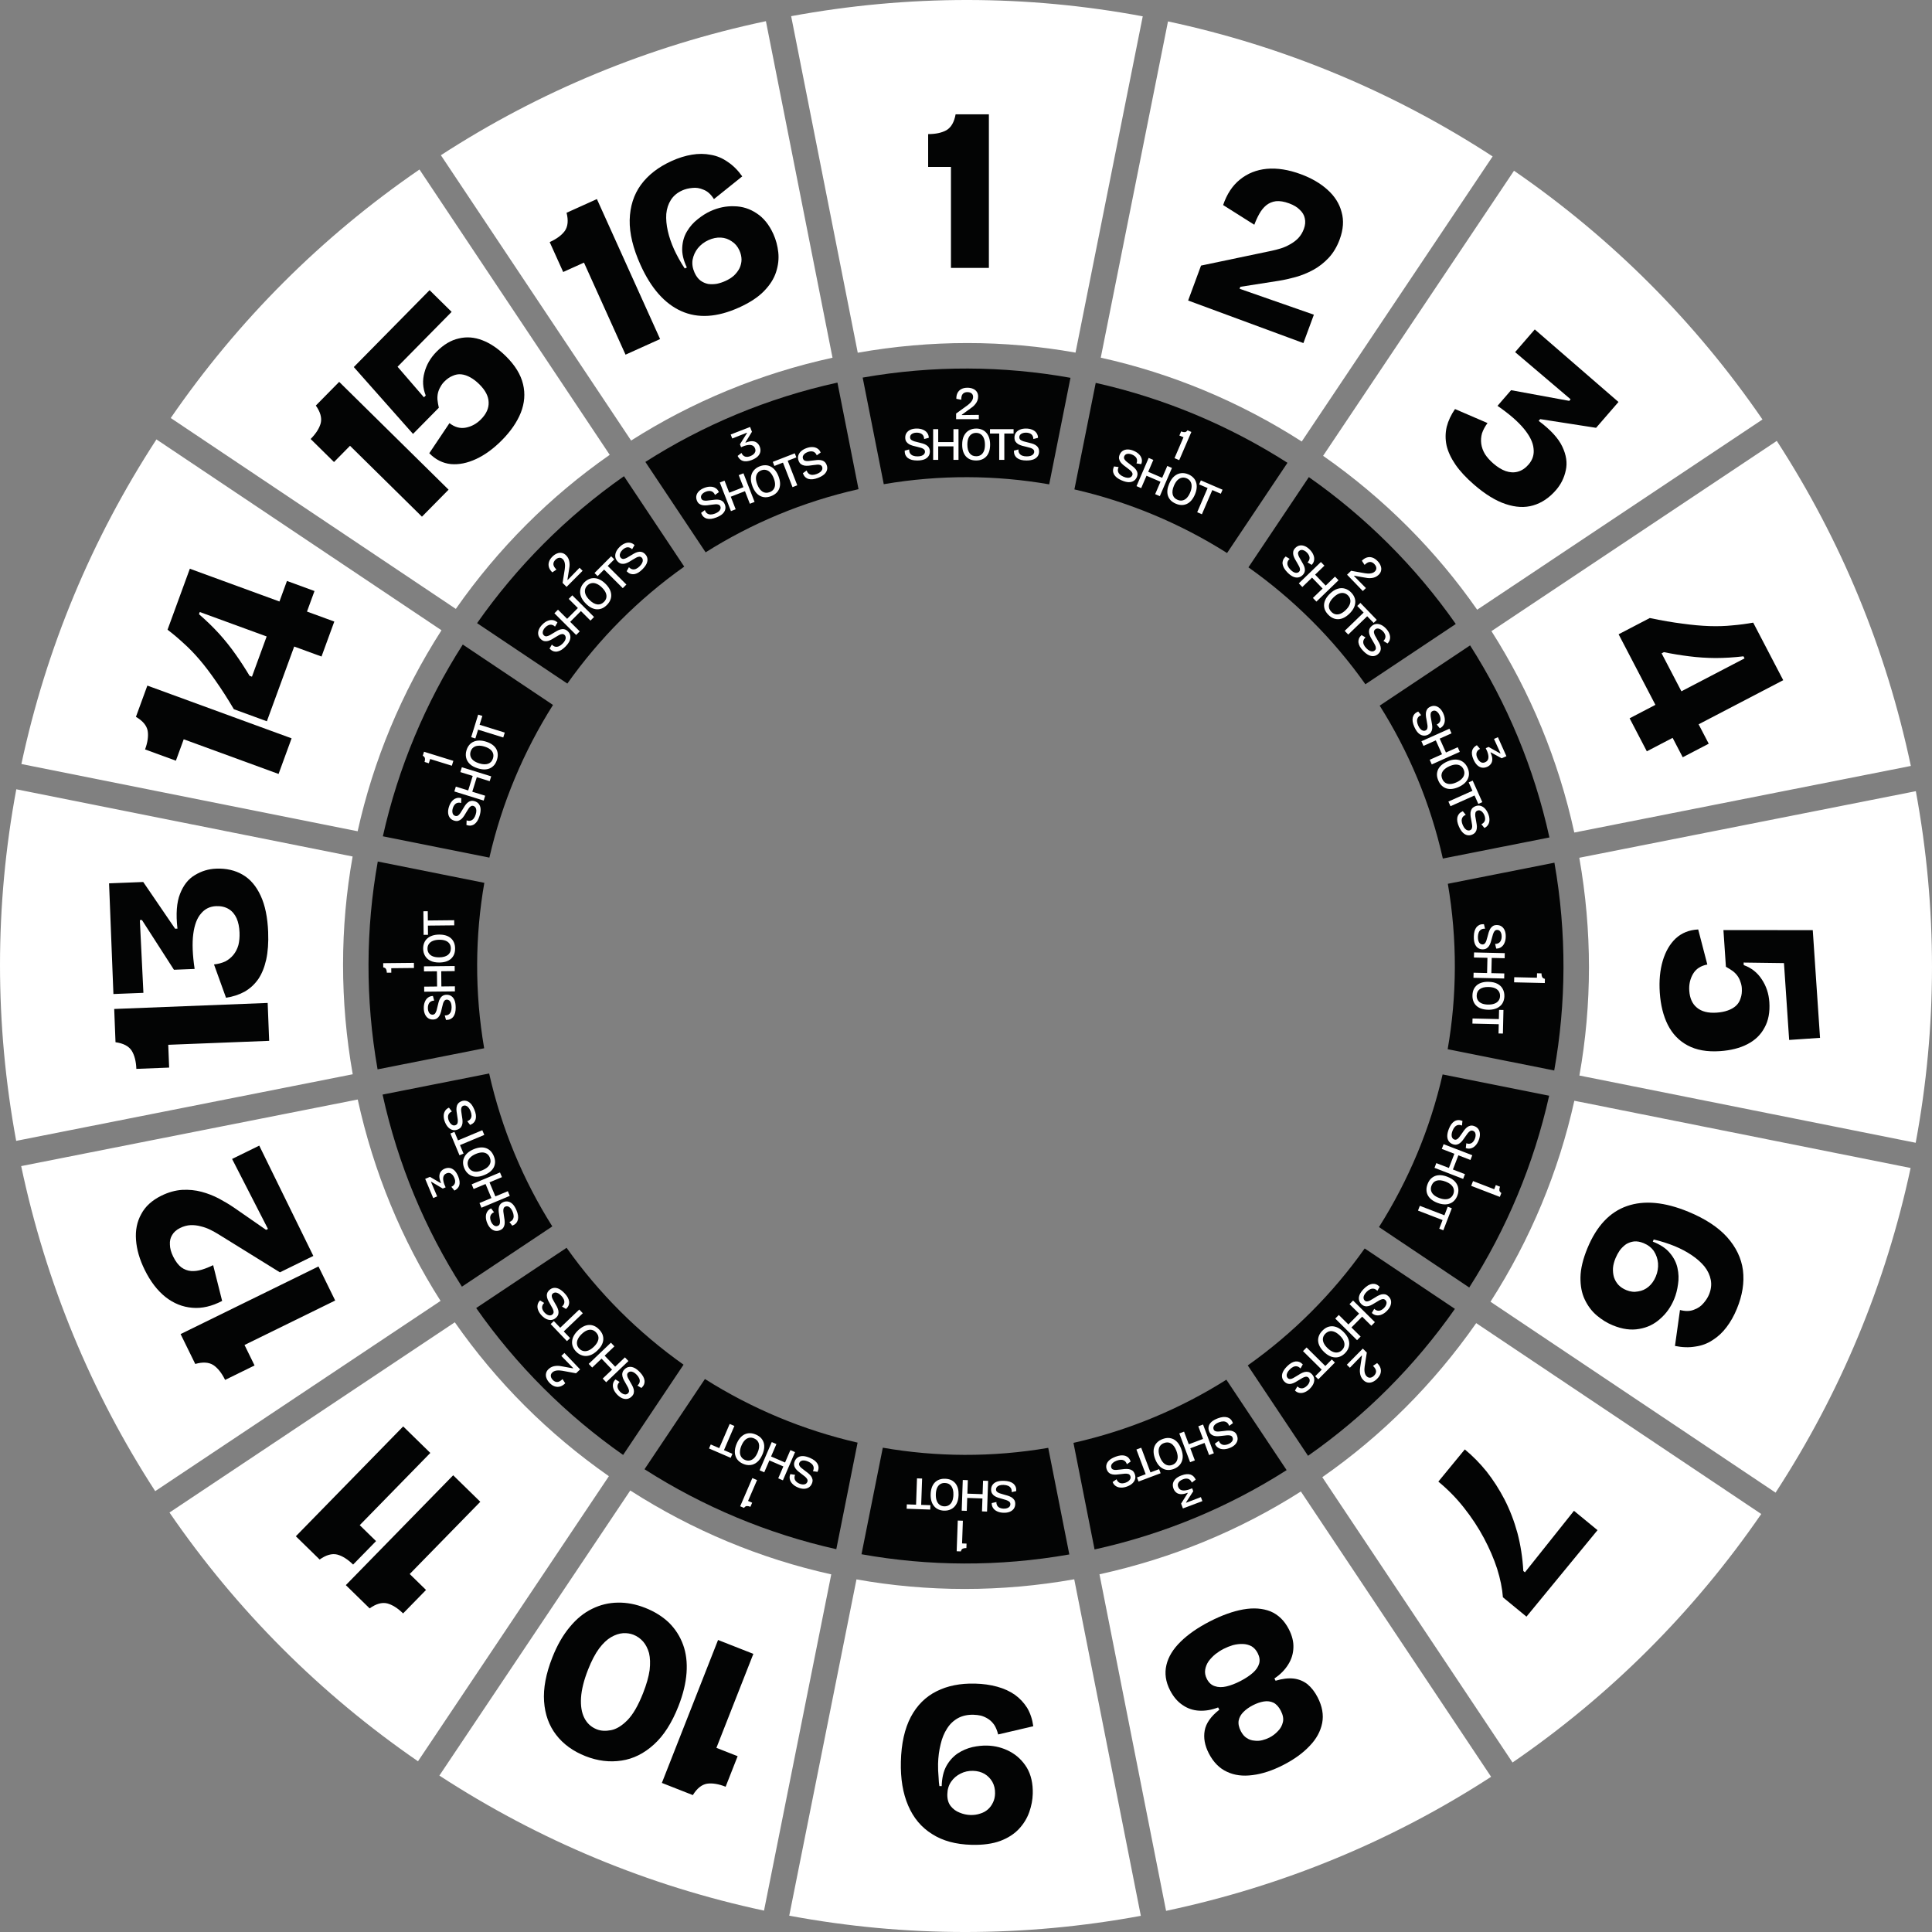 <?xml version="1.0" encoding="UTF-8" standalone="no"?>
<svg
   width="332.102"
   height="332.103"
   viewBox="0 0 332.102 332.103"
   fill="none"
   version="1.1"
   id="svg34"
   sodipodi:docname="Group 2 (1).svg"
   inkscape:version="1.3 (0e150ed6c4, 2023-07-21)"
   xmlns:inkscape="http://www.inkscape.org/namespaces/inkscape"
   xmlns:sodipodi="http://sodipodi.sourceforge.net/DTD/sodipodi-0.dtd"
   xmlns="http://www.w3.org/2000/svg"
   xmlns:svg="http://www.w3.org/2000/svg">
  <rect x="0" y="0" width="332.102" height="332.103" fill="#808080" stroke="none"/>
  <sodipodi:namedview
     id="namedview34"
     pagecolor="#ffffff"
     bordercolor="#000000"
     borderopacity="0.25"
     inkscape:showpageshadow="2"
     inkscape:pageopacity="0.0"
     inkscape:pagecheckerboard="0"
     inkscape:deskcolor="#d1d1d1"
     inkscape:zoom="2.0792839"
     inkscape:cx="165.44157"
     inkscape:cy="166.64391"
     inkscape:window-width="1920"
     inkscape:window-height="1009"
     inkscape:window-x="-8"
     inkscape:window-y="-8"
     inkscape:window-maximized="1"
     inkscape:current-layer="svg34" />
  <g
     clip-path="url(#clip0_12_2519)"
     id="g2"
     transform="translate(-22.014,-29.015)">
    <path
       d="m 48.905,104.547 c -11.148,17.122 -18.952,35.877 -23.214,55.799 l 57.801,11.558 c 2.688,-12.132 7.521,-23.803 14.411,-34.548 z M 97.798,55.697 130.5,104.744 c 10.48,-6.672 22.15,-11.511 34.619,-14.239 L 153.671,32.654 C 133.632,36.89 114.858,44.632 97.798,55.697 Z M 222.787,32.696 211.229,90.497 c 12.133,2.688 23.803,7.521 34.549,14.411 L 278.591,55.904 C 261.469,44.757 242.71,36.958 222.787,32.696 Z m 70.7,143.766 c 2.225,12.563 2.201,25.2 0.019,37.433 l 57.806,11.557 c 3.727,-19.992 3.742,-40.296 0.026,-60.438 z m -17.721,79.993 c -7.312,10.458 -16.261,19.376 -26.456,26.483 l 32.701,49.043 c 16.798,-11.529 31.167,-25.888 42.754,-42.717 z m -106.528,44.051 -11.557,57.806 c 19.988,3.733 40.296,3.742 60.438,0.026 l -11.448,-57.851 c -12.568,2.226 -25.2,2.201 -37.433,0.019 z M 100.195,256.31 51.147,289.012 c 11.53,16.803 25.893,31.171 42.717,42.758 L 126.678,282.766 C 116.215,275.455 107.301,266.5 100.195,256.31 Z M 83.505,218.014 25.654,229.462 c 4.236,20.039 11.977,38.808 23.038,55.874 l 49.053,-32.703 c -6.677,-10.48 -11.512,-22.155 -14.239,-34.619 z m 46.849,67.21 -32.813,49.004 c 17.122,11.148 35.877,18.952 55.804,23.213 l 11.558,-57.801 c -12.132,-2.688 -23.804,-7.526 -34.549,-14.416 z m 115.274,0.17 c -10.48,6.677 -22.151,11.506 -34.62,14.234 l 11.448,57.852 c 20.044,-4.237 38.813,-11.978 55.873,-23.043 z m 47.007,-67.165 c -2.69,12.128 -7.522,23.803 -14.412,34.549 l 49.004,32.813 c 11.148,-17.122 18.952,-35.877 23.213,-55.805 z m 34.801,-113.426 -49.048,32.702 c 6.677,10.479 11.511,22.15 14.239,34.619 l 57.852,-11.448 c -4.237,-20.044 -11.983,-38.812 -23.043,-55.873 z M 282.263,58.363 249.45,107.367 c 10.463,7.312 19.377,16.262 26.483,26.456 l 49.043,-32.701 C 313.447,84.325 299.087,69.951 282.263,58.363 Z m -124.254,-26.568 11.448,57.852 c 12.568,-2.227 25.2,-2.202 37.433,-0.019 L 218.447,31.822 C 198.459,28.089 178.156,28.079 158.009,31.795 Z M 94.121,58.152 C 77.319,69.682 62.95,84.041 51.363,100.869 l 49.004,32.814 c 7.312,-10.463 16.262,-19.377 26.456,-26.483 z M 24.817,164.687 c -3.728,19.987 -3.738,40.29 -0.022,60.437 l 57.852,-11.448 c -2.227,-12.568 -2.202,-25.2 -0.019,-37.433 z"
       fill="#ffffff"
       id="path1" />
    <path
       d="m 101.564,139.807 c -6.414,10.035 -11.104,21.187 -13.738,32.963 l 18.311,3.664 c 2.145,-9.36 5.87,-18.231 10.936,-26.242 z m 31.386,-31.39 10.358,15.541 c 7.881,-4.975 16.716,-8.702 26.282,-10.856 l -3.625,-18.321 c -12.043,2.649 -23.146,7.34 -33.015,13.636 z m 77.414,-13.586 -3.665,18.311 c 9.361,2.145 18.232,5.869 26.242,10.936 l 10.385,-15.509 C 233.291,102.155 222.14,97.464 210.364,94.831 Z m 60.526,86.102 c 1.652,9.666 1.571,19.254 -0.028,28.437 l 18.315,3.658 c 2.063,-11.523 2.172,-23.576 0.034,-35.72 z m -14.293,62.685 c -5.477,7.736 -12.262,14.558 -20.1,20.106 l 10.363,15.536 c 9.885,-6.92 18.41,-15.504 25.246,-25.257 z m -82.833,34.249 -3.663,18.316 c 11.523,2.062 23.581,2.171 35.725,0.033 L 202.2,277.895 c -9.666,1.652 -19.254,1.571 -28.436,-0.028 z m -54.355,-34.365 -15.541,10.359 c 6.925,9.884 15.504,18.41 25.258,25.25 l 10.388,-15.514 c -7.735,-5.477 -14.561,-12.256 -20.105,-20.095 z m -13.311,-29.959 -18.322,3.626 c 2.649,12.043 7.341,23.151 13.637,33.02 l 15.541,-10.363 c -4.976,-7.881 -8.703,-16.716 -10.856,-26.283 z m 37.09,52.517 -10.385,15.509 c 10.035,6.419 21.186,11.105 32.968,13.743 l 3.659,-18.316 c -9.361,-2.145 -18.232,-5.869 -26.242,-10.936 z m 89.633,0.12 c -7.881,4.976 -16.716,8.703 -26.283,10.856 l 3.626,18.322 c 12.043,-2.649 23.146,-7.341 33.015,-13.636 z m 37.17,-52.476 c -2.14,9.36 -5.87,18.227 -10.936,26.237 l 15.514,10.389 c 6.414,-10.04 11.099,-21.19 13.738,-32.967 z m 4.726,-73.75 -15.542,10.359 c 4.976,7.881 8.703,16.716 10.856,26.282 l 18.322,-3.625 c -2.649,-12.044 -7.341,-23.147 -13.636,-33.016 z m -27.718,-28.926 -10.385,15.509 c 7.735,5.477 14.558,12.261 20.106,20.099 l 15.535,-10.362 c -6.92,-9.886 -15.504,-18.41 -25.256,-25.246 z m -76.696,-17.105 3.626,18.322 c 9.665,-1.652 19.254,-1.571 28.436,0.028 l 3.658,-18.315 C 194.5,91.894 182.447,91.785 170.303,93.922 Z m -41.03,16.95 c -9.889,6.926 -18.415,15.506 -25.251,25.258 l 15.515,10.389 c 5.477,-7.735 12.256,-14.562 20.095,-20.105 z m -42.322,66.234 c -2.062,11.522 -2.171,23.58 -0.033,35.725 l 18.321,-3.626 c -1.652,-9.666 -1.571,-19.254 0.028,-28.436 z"
       fill="#030404"
       id="path2" />
  </g>
  <path
     d="m 163.465,46.051 v -17.36 h -3.92 v -5.64 c 1.307,0 2.36,-0.227 3.16,-0.68 0.8,-0.48 1.32,-1.387 1.56,-2.72 h 5.72 v 26.4 z"
     fill="#030404"
     id="path3" />
  <path
     d="m 204.235,51.658 2.217,-6.004 12.154,-2.548 c 0.493,-0.102 1.012,-0.238 1.557,-0.406 0.546,-0.168 1.072,-0.4 1.579,-0.696 0.532,-0.287 1.003,-0.639 1.413,-1.056 0.419,-0.442 0.744,-0.976 0.975,-1.601 0.24,-0.65 0.293,-1.256 0.159,-1.817 -0.109,-0.552 -0.397,-1.042 -0.864,-1.47 -0.433,-0.444 -1.037,-0.809 -1.813,-1.096 -0.875,-0.323 -1.639,-0.449 -2.291,-0.377 -0.627,0.081 -1.183,0.317 -1.668,0.706 -0.45,0.374 -0.841,0.855 -1.172,1.443 -0.331,0.588 -0.621,1.22 -0.871,1.896 l -5.359,-3.385 c 0.643,-1.895 1.609,-3.357 2.899,-4.388 1.299,-1.055 2.833,-1.669 4.602,-1.84 1.794,-0.162 3.742,0.145 5.843,0.92 1.851,0.683 3.384,1.576 4.597,2.678 1.239,1.111 2.046,2.39 2.422,3.836 0.41,1.431 0.3,2.996 -0.328,4.697 -0.461,1.251 -1.094,2.311 -1.898,3.179 -0.795,0.844 -1.673,1.529 -2.635,2.055 -0.961,0.526 -1.966,0.937 -3.013,1.233 -1.013,0.28 -1.973,0.494 -2.881,0.642 l -6.652,1.041 -0.124,0.338 12.766,4.457 -1.801,4.878 z"
     fill="#030404"
     id="path4" />
  <path
     d="m 253.364,83.295 c -1.35,-1.17 -2.416,-2.322 -3.196,-3.457 -0.761,-1.118 -1.264,-2.207 -1.51,-3.266 -0.229,-1.081 -0.22,-2.149 0.025,-3.207 0.266,-1.039 0.742,-2.057 1.427,-3.051 l 5.588,2.407 c -0.431,0.58 -0.748,1.169 -0.951,1.77 -0.165,0.598 -0.207,1.196 -0.127,1.795 0.081,0.6 0.294,1.189 0.638,1.77 0.361,0.56 0.844,1.102 1.449,1.626 0.705,0.611 1.407,1.043 2.106,1.295 0.736,0.25 1.429,0.285 2.077,0.107 0.687,-0.182 1.31,-0.595 1.868,-1.24 0.699,-0.806 0.983,-1.725 0.852,-2.755 -0.093,-1.033 -0.646,-2.165 -1.661,-3.397 -1.014,-1.232 -2.526,-2.542 -4.535,-3.929 l 2.332,-2.691 9.999,1.836 0.236,-0.272 -9.541,-8.107 3.379,-3.9 14.39,12.468 -3.85,4.444 -9.607,-1.496 -0.262,0.302 c 2.037,1.518 3.39,2.99 4.059,4.417 0.69,1.444 0.891,2.8 0.604,4.068 -0.268,1.286 -0.829,2.423 -1.685,3.41 -1.152,1.331 -2.46,2.209 -3.923,2.635 -1.425,0.423 -3,0.347 -4.723,-0.229 -1.704,-0.559 -3.523,-1.676 -5.458,-3.353 z"
     fill="#030404"
     id="path5" />
  <path
     d="m 278.232,109.03 5.356,-2.792 c 2.059,0.43 3.925,0.75 5.598,0.96 1.686,0.234 3.233,0.375 4.641,0.423 1.408,0.047 2.726,0.007 3.952,-0.121 1.239,-0.104 2.435,-0.262 3.588,-0.472 l 5.16,9.895 -23.445,12.224 -2.959,-5.675 19.756,-10.3 -0.185,-0.355 c -1.643,0.195 -3.245,0.294 -4.808,0.296 -1.538,-0.01 -3.049,-0.109 -4.531,-0.299 -1.446,-0.178 -2.894,-0.416 -4.342,-0.713 l -0.39,0.203 8.1,15.535 -4.469,2.33 z"
     fill="#030404"
     id="path6" />
  <path
     d="m 285.31,170.639 c -0.138,-2.049 0.032,-3.878 0.511,-5.487 0.48,-1.609 1.222,-2.889 2.227,-3.839 1.032,-0.952 2.32,-1.466 3.865,-1.544 l 1.569,6.028 c -1.135,0.211 -1.954,0.747 -2.457,1.609 -0.503,0.863 -0.719,1.826 -0.647,2.891 0.088,1.303 0.528,2.276 1.32,2.917 0.793,0.668 1.922,0.953 3.385,0.854 0.718,-0.048 1.352,-0.171 1.899,-0.368 0.575,-0.2 1.051,-0.472 1.429,-0.818 0.377,-0.347 0.642,-0.779 0.794,-1.297 0.181,-0.493 0.248,-1.072 0.204,-1.738 -0.026,-0.372 -0.103,-0.728 -0.233,-1.066 -0.103,-0.341 -0.258,-0.664 -0.466,-0.971 -0.208,-0.307 -0.481,-0.596 -0.82,-0.867 -0.338,-0.244 -0.742,-0.498 -1.214,-0.76 l -0.426,-6.305 15.355,0.005 1.25,18.518 -5.308,0.359 -0.891,-13.21 -6.942,-0.093 0.029,0.439 c 1.315,0.472 2.345,1.285 3.091,2.437 0.773,1.151 1.209,2.458 1.307,3.921 0.117,1.73 -0.158,3.191 -0.826,4.386 -0.639,1.219 -1.618,2.167 -2.935,2.844 -1.291,0.675 -2.868,1.075 -4.73,1.201 -2.208,0.149 -4.061,-0.18 -5.559,-0.988 -1.47,-0.783 -2.605,-1.962 -3.406,-3.538 -0.773,-1.552 -1.231,-3.392 -1.375,-5.52 z"
     fill="#030404"
     id="path7" />
  <path
     d="m 272.875,214.552 c 1.566,-3.796 3.831,-6.208 6.794,-7.235 2.962,-1.028 6.477,-0.703 10.545,0.976 2.884,1.19 5.099,2.638 6.645,4.344 1.561,1.74 2.476,3.647 2.746,5.72 0.259,2.097 -0.089,4.304 -1.045,6.622 -0.499,1.207 -1.092,2.261 -1.78,3.159 -0.699,0.924 -1.494,1.663 -2.387,2.218 -0.878,0.59 -1.867,0.96 -2.968,1.111 -1.087,0.187 -2.255,0.152 -3.505,-0.105 l 0.862,-6.178 c 0.938,0.243 1.738,0.227 2.4,-0.048 0.676,-0.24 1.217,-0.608 1.624,-1.104 0.431,-0.486 0.753,-0.987 0.967,-1.505 0.356,-0.863 0.457,-1.701 0.302,-2.515 -0.155,-0.814 -0.515,-1.583 -1.082,-2.307 -0.576,-0.699 -1.305,-1.346 -2.185,-1.94 -0.88,-0.594 -1.862,-1.115 -2.947,-1.562 -0.468,-0.194 -1.033,-0.398 -1.694,-0.613 -0.637,-0.205 -1.271,-0.38 -1.903,-0.526 l -0.153,0.37 c 1.292,0.504 2.266,1.151 2.921,1.941 0.679,0.799 1.118,1.658 1.316,2.577 0.212,0.953 0.244,1.889 0.096,2.809 -0.124,0.929 -0.344,1.776 -0.659,2.54 -0.56,1.356 -1.357,2.484 -2.392,3.384 -1.02,0.935 -2.228,1.518 -3.622,1.751 -1.404,0.257 -2.92,0.05 -4.546,-0.622 -0.986,-0.407 -1.906,-0.974 -2.76,-1.701 -0.854,-0.728 -1.542,-1.646 -2.065,-2.756 -0.508,-1.076 -0.749,-2.343 -0.724,-3.804 0.026,-1.461 0.426,-3.128 1.199,-5.001 z m 4.824,1.731 c -0.244,0.592 -0.389,1.152 -0.434,1.682 -0.031,0.564 0.025,1.092 0.168,1.584 0.168,0.502 0.421,0.938 0.759,1.308 0.362,0.38 0.814,0.682 1.357,0.906 0.69,0.285 1.365,0.362 2.025,0.23 0.675,-0.096 1.277,-0.367 1.806,-0.812 0.53,-0.445 0.948,-1.037 1.253,-1.777 0.305,-0.739 0.43,-1.495 0.374,-2.269 -0.066,-0.748 -0.302,-1.437 -0.706,-2.065 -0.414,-0.604 -1.003,-1.063 -1.767,-1.379 -0.592,-0.244 -1.143,-0.341 -1.654,-0.292 -0.486,0.059 -0.941,0.217 -1.364,0.475 -0.41,0.293 -0.773,0.648 -1.089,1.065 -0.292,0.428 -0.535,0.876 -0.728,1.344 z"
     fill="#030404"
     id="path8" />
  <path
     d="m 251.791,249.148 c 1.339,1.101 2.591,2.371 3.755,3.81 1.147,1.46 2.176,3.065 3.086,4.814 0.914,1.786 1.651,3.703 2.211,5.751 0.544,2.069 0.88,4.243 1.009,6.523 l 0.278,0.229 8.428,-10.574 4.049,3.327 -12.214,14.866 -4.049,-3.327 c -0.109,-1.505 -0.44,-3.14 -0.992,-4.904 -0.568,-1.745 -1.328,-3.508 -2.28,-5.291 -0.951,-1.782 -2.087,-3.509 -3.406,-5.179 -1.299,-1.654 -2.772,-3.158 -4.42,-4.512 z"
     fill="#030404"
     id="path9" />
  <path
     d="m 207.946,278.724 c 2.063,-1.062 3.987,-1.753 5.772,-2.073 1.761,-0.307 3.319,-0.194 4.673,0.338 1.343,0.569 2.393,1.588 3.15,3.058 0.573,1.114 0.837,2.178 0.789,3.193 -0.035,1.038 -0.334,2.001 -0.896,2.891 -0.573,0.925 -1.363,1.721 -2.369,2.389 l 0.165,0.32 -4.324,3.397 -5.348,1.585 -0.165,-0.32 c -1.128,0.43 -2.217,0.616 -3.267,0.557 -1.051,-0.059 -1.997,-0.381 -2.839,-0.968 -0.865,-0.574 -1.585,-1.418 -2.159,-2.532 -0.757,-1.47 -0.965,-2.923 -0.624,-4.358 0.329,-1.399 1.142,-2.733 2.439,-4 1.273,-1.256 2.941,-2.415 5.003,-3.477 z m 2.382,4.712 c -0.498,0.257 -0.971,0.561 -1.42,0.912 -0.461,0.387 -0.849,0.797 -1.166,1.23 -0.305,0.457 -0.496,0.93 -0.574,1.42 -0.089,0.526 0.007,1.062 0.288,1.607 0.33,0.64 0.782,1.052 1.356,1.236 0.587,0.208 1.255,0.224 2.005,0.048 0.749,-0.176 1.55,-0.484 2.404,-0.923 0.853,-0.44 1.569,-0.914 2.147,-1.421 0.555,-0.496 0.913,-1.025 1.073,-1.587 0.16,-0.563 0.075,-1.164 -0.254,-1.804 -0.269,-0.522 -0.619,-0.911 -1.052,-1.169 -0.456,-0.245 -0.958,-0.376 -1.507,-0.393 -0.549,-0.017 -1.115,0.049 -1.697,0.199 -0.571,0.174 -1.105,0.389 -1.603,0.645 z m 5.035,9.69 c -0.64,0.33 -1.178,0.712 -1.614,1.147 -0.436,0.434 -0.71,0.92 -0.823,1.458 -0.101,0.562 0.02,1.175 0.362,1.839 0.28,0.545 0.619,0.941 1.015,1.186 0.409,0.27 0.846,0.42 1.312,0.45 0.454,0.066 0.907,0.043 1.359,-0.07 0.451,-0.113 0.867,-0.267 1.246,-0.462 0.546,-0.281 1.03,-0.65 1.454,-1.109 0.436,-0.434 0.722,-0.956 0.858,-1.566 0.124,-0.574 0.003,-1.217 -0.363,-1.928 -0.342,-0.664 -0.759,-1.124 -1.251,-1.381 -0.515,-0.244 -1.077,-0.315 -1.684,-0.212 -0.607,0.103 -1.23,0.319 -1.871,0.648 z m -1.758,-3.414 5.424,-1.263 0.238,0.462 c 1.141,-0.347 2.171,-0.473 3.09,-0.376 0.896,0.108 1.693,0.433 2.391,0.973 0.687,0.576 1.268,1.327 1.745,2.251 0.793,1.541 1.055,3.011 0.786,4.41 -0.282,1.434 -0.999,2.749 -2.154,3.943 -1.142,1.218 -2.638,2.304 -4.487,3.256 -1.897,0.977 -3.679,1.564 -5.346,1.763 -1.655,0.223 -3.119,0.031 -4.39,-0.574 -1.295,-0.592 -2.333,-1.647 -3.115,-3.165 -0.696,-1.351 -0.932,-2.654 -0.708,-3.909 0.223,-1.255 1.062,-2.452 2.515,-3.59 l -0.22,-0.427 z"
     fill="#030404"
     id="path10" />
  <path
     d="m 167.592,289.403 c 1.386,0.034 2.662,0.212 3.828,0.535 1.165,0.322 2.181,0.787 3.046,1.395 0.839,0.608 1.54,1.359 2.105,2.253 0.538,0.92 0.885,1.969 1.043,3.147 l -6.037,1.411 c -0.17,-0.671 -0.397,-1.224 -0.679,-1.657 -0.31,-0.435 -0.661,-0.777 -1.055,-1.027 -0.394,-0.25 -0.803,-0.433 -1.227,-0.55 -0.425,-0.091 -0.85,-0.141 -1.277,-0.152 -1.013,-0.025 -1.898,0.167 -2.655,0.575 -0.784,0.434 -1.412,1.032 -1.885,1.794 -0.498,0.761 -0.867,1.659 -1.106,2.693 -0.267,1.061 -0.415,2.191 -0.444,3.39 -0.009,0.347 -0.005,0.721 0.012,1.121 0.016,0.427 0.045,0.868 0.088,1.323 0.014,0.48 0.056,0.935 0.126,1.363 l 0.4,0.01 c 0.034,-1.386 0.303,-2.54 0.805,-3.461 0.503,-0.895 1.147,-1.612 1.934,-2.153 0.786,-0.514 1.636,-0.88 2.548,-1.097 0.885,-0.192 1.727,-0.278 2.527,-0.258 1.386,0.034 2.685,0.373 3.896,1.016 1.211,0.644 2.189,1.575 2.932,2.794 0.717,1.218 1.054,2.706 1.01,4.466 -0.025,1.04 -0.225,2.088 -0.598,3.146 -0.372,1.058 -0.956,2.017 -1.751,2.878 -0.822,0.886 -1.893,1.58 -3.212,2.081 -1.347,0.5 -2.993,0.726 -4.939,0.678 -2.719,-0.067 -4.984,-0.683 -6.796,-1.848 -1.839,-1.139 -3.213,-2.773 -4.12,-4.903 -0.909,-2.103 -1.327,-4.621 -1.254,-7.553 0.076,-3.093 0.646,-5.653 1.71,-7.681 1.063,-2.001 2.54,-3.471 4.43,-4.412 1.864,-0.94 4.062,-1.38 6.595,-1.317 z m -0.331,14.996 c -0.773,-0.019 -1.484,0.137 -2.132,0.468 -0.675,0.33 -1.22,0.797 -1.635,1.4 -0.415,0.603 -0.633,1.318 -0.653,2.144 -0.021,0.853 0.175,1.539 0.589,2.056 0.414,0.517 0.925,0.889 1.533,1.118 0.607,0.255 1.231,0.39 1.871,0.406 0.586,0.015 1.135,-0.065 1.646,-0.239 0.511,-0.148 0.957,-0.39 1.339,-0.728 0.354,-0.311 0.644,-0.704 0.869,-1.178 0.224,-0.448 0.344,-0.966 0.358,-1.552 0.019,-0.747 -0.138,-1.417 -0.47,-2.012 -0.333,-0.569 -0.775,-1.02 -1.327,-1.354 -0.579,-0.334 -1.241,-0.51 -1.988,-0.529 z"
     fill="#030404"
     id="path11" />
  <path
     d="m 129.499,284.291 -6.351,16.157 3.648,1.434 -2.063,5.249 c -1.216,-0.478 -2.279,-0.652 -3.189,-0.523 -0.921,0.154 -1.736,0.808 -2.447,1.961 l -5.324,-2.093 9.658,-24.57 z m -18.609,-7.915 c 1.614,0.634 2.983,1.487 4.109,2.56 1.091,1.088 1.898,2.35 2.422,3.788 0.523,1.438 0.721,3.049 0.593,4.832 -0.128,1.784 -0.592,3.693 -1.392,5.728 -1.131,2.879 -2.539,5.076 -4.224,6.592 -1.694,1.54 -3.545,2.46 -5.554,2.759 -2.043,0.315 -4.107,0.062 -6.192,-0.757 -2.135,-0.839 -3.818,-2.06 -5.051,-3.662 -1.233,-1.602 -1.925,-3.521 -2.077,-5.759 -0.152,-2.237 0.318,-4.746 1.411,-7.525 0.829,-2.11 1.833,-3.864 3.013,-5.263 1.156,-1.408 2.439,-2.451 3.852,-3.128 1.387,-0.686 2.858,-1.039 4.413,-1.058 1.53,-0.029 3.089,0.268 4.677,0.893 z m -1.992,4.632 c -0.546,-0.215 -1.141,-0.305 -1.784,-0.272 -0.679,0.049 -1.37,0.278 -2.076,0.688 -0.706,0.411 -1.39,1.059 -2.053,1.944 -0.673,0.91 -1.307,2.122 -1.902,3.636 -0.713,1.812 -1.114,3.416 -1.205,4.813 -0.09,1.397 0.097,2.56 0.564,3.488 0.466,0.928 1.183,1.583 2.151,1.963 0.694,0.273 1.507,0.32 2.437,0.141 0.93,-0.178 1.872,-0.754 2.827,-1.725 0.955,-0.971 1.852,-2.524 2.691,-4.659 0.585,-1.489 0.958,-2.803 1.12,-3.943 0.127,-1.125 0.094,-2.098 -0.099,-2.919 -0.228,-0.805 -0.569,-1.469 -1.023,-1.992 -0.478,-0.532 -1.028,-0.919 -1.648,-1.163 z"
     fill="#030404"
     id="path12" />
  <path
     d="m 82.561,258.15 -12.133,12.416 2.804,2.74 -3.942,4.034 c -0.934,-0.914 -1.846,-1.488 -2.735,-1.723 -0.908,-0.215 -1.913,0.07 -3.017,0.855 l -4.091,-3.997 18.452,-18.882 z m -8.592,-8.397 -12.133,12.416 2.804,2.74 -3.942,4.034 c -0.934,-0.914 -1.846,-1.488 -2.735,-1.723 -0.908,-0.215 -1.913,0.07 -3.017,0.855 l -4.091,-3.997 18.452,-18.882 z"
     fill="#030404"
     id="path13" />
  <path
     d="m 57.618,223.553 -15.586,7.644 1.726,3.519 -5.064,2.484 c -0.575,-1.174 -1.243,-2.02 -2.002,-2.538 -0.783,-0.507 -1.826,-0.575 -3.129,-0.203 l -2.519,-5.136 23.703,-11.624 z m -3.758,-7.663 -5.746,2.818 -10.558,-6.539 c -0.427,-0.265 -0.896,-0.525 -1.407,-0.78 -0.511,-0.254 -1.052,-0.449 -1.623,-0.585 -0.583,-0.159 -1.167,-0.229 -1.752,-0.21 -0.609,0.031 -1.212,0.193 -1.81,0.487 -0.623,0.305 -1.079,0.707 -1.369,1.206 -0.302,0.475 -0.431,1.028 -0.388,1.661 0.007,0.62 0.193,1.301 0.557,2.043 0.411,0.838 0.877,1.456 1.399,1.854 0.51,0.373 1.075,0.586 1.694,0.639 0.584,0.04 1.199,-0.039 1.844,-0.236 0.645,-0.198 1.292,-0.456 1.938,-0.773 l 1.545,6.148 c -1.772,0.929 -3.481,1.321 -5.125,1.177 -1.669,-0.132 -3.202,-0.746 -4.601,-1.842 -1.411,-1.12 -2.609,-2.686 -3.595,-4.697 -0.869,-1.771 -1.363,-3.475 -1.481,-5.11 -0.13,-1.658 0.167,-3.141 0.893,-4.447 0.69,-1.318 1.849,-2.377 3.477,-3.175 1.197,-0.588 2.386,-0.918 3.567,-0.993 1.157,-0.062 2.266,0.048 3.325,0.33 1.059,0.282 2.07,0.678 3.032,1.186 0.926,0.496 1.769,1.004 2.529,1.522 l 5.534,3.835 0.323,-0.158 -6.169,-12.033 4.669,-2.29 z"
     fill="#030404"
     id="path14" />
  <path
     d="m 46.268,178.915 -17.347,0.682 0.154,3.917 -5.636,0.221 c -0.051,-1.305 -0.319,-2.349 -0.804,-3.13 -0.511,-0.781 -1.437,-1.265 -2.779,-1.452 l -0.225,-5.716 26.38,-1.037 z m -0.173,-18.661 c 0.07,1.785 -0.042,3.351 -0.336,4.697 -0.295,1.319 -0.745,2.431 -1.35,3.335 -0.632,0.906 -1.417,1.63 -2.356,2.174 -0.94,0.518 -2.007,0.867 -3.201,1.047 l -2.066,-5.723 c 0.717,-0.082 1.364,-0.254 1.941,-0.517 0.549,-0.288 1.015,-0.667 1.397,-1.136 0.382,-0.468 0.667,-1.027 0.855,-1.675 0.161,-0.646 0.226,-1.37 0.195,-2.169 -0.037,-0.933 -0.202,-1.74 -0.495,-2.422 -0.321,-0.708 -0.769,-1.238 -1.343,-1.589 -0.602,-0.376 -1.329,-0.548 -2.182,-0.515 -1.066,0.042 -1.93,0.463 -2.592,1.263 -0.69,0.775 -1.138,1.953 -1.342,3.536 -0.205,1.582 -0.126,3.581 0.236,5.995 l -3.557,0.14 -5.5,-8.551 -0.36,0.014 0.612,12.506 -5.156,0.203 -0.748,-19.026 5.875,-0.231 5.48,8.031 0.4,-0.015 c -0.286,-2.524 -0.138,-4.518 0.445,-5.982 0.582,-1.491 1.434,-2.565 2.555,-3.223 1.121,-0.685 2.334,-1.053 3.639,-1.104 1.759,-0.069 3.294,0.284 4.605,1.06 1.284,0.75 2.305,1.951 3.064,3.602 0.758,1.625 1.187,3.717 1.287,6.275 z"
     fill="#030404"
     id="path15" />
  <path
     d="m 47.885,133.04 -16.304,-5.962 -1.346,3.682 -5.297,-1.937 c 0.449,-1.227 0.598,-2.294 0.447,-3.201 -0.176,-0.917 -0.849,-1.716 -2.019,-2.4 l 1.964,-5.372 24.794,9.066 z m -2.012,-9.056 -5.673,-2.074 c -1.07,-1.811 -2.091,-3.405 -3.064,-4.783 -0.964,-1.403 -1.902,-2.641 -2.816,-3.713 -0.914,-1.073 -1.832,-2.019 -2.753,-2.838 -0.912,-0.845 -1.835,-1.622 -2.767,-2.332 l 3.833,-10.482 24.832,9.08 -2.198,6.011 -20.925,-7.651 -0.137,0.375 c 1.251,1.083 2.404,2.2 3.459,3.352 1.03,1.144 1.975,2.326 2.834,3.549 0.843,1.189 1.643,2.418 2.399,3.688 l 0.413,0.152 6.017,-16.455 4.734,1.731 z"
     fill="#030404"
     id="path16" />
  <path
     d="m 72.531,88.815 -12.364,-12.186 -2.752,2.792 -4.017,-3.959 c 0.917,-0.93 1.495,-1.84 1.734,-2.728 0.22,-0.906 -0.061,-1.913 -0.842,-3.02 l 4.015,-4.074 18.803,18.532 z m 13.774,-13.177 c -1.442,1.462 -2.924,2.548 -4.446,3.257 -1.522,0.708 -2.972,1.002 -4.349,0.88 -1.396,-0.141 -2.636,-0.764 -3.719,-1.868 l 3.47,-5.173 c 0.91,0.71 1.855,0.967 2.834,0.771 0.979,-0.196 1.843,-0.673 2.591,-1.433 0.918,-0.931 1.354,-1.905 1.309,-2.923 -0.027,-1.037 -0.562,-2.07 -1.607,-3.1 -0.513,-0.505 -1.025,-0.898 -1.536,-1.177 -0.53,-0.298 -1.05,-0.473 -1.559,-0.526 -0.51,-0.053 -1.009,0.036 -1.498,0.266 -0.489,0.192 -0.967,0.526 -1.435,1 -0.262,0.266 -0.477,0.56 -0.644,0.881 -0.186,0.303 -0.325,0.634 -0.417,0.993 -0.092,0.359 -0.127,0.755 -0.104,1.189 0.041,0.415 0.12,0.885 0.237,1.413 l -4.436,4.501 -10.181,-11.494 13.028,-13.219 3.789,3.734 -9.294,9.43 4.535,5.256 0.309,-0.313 c -0.519,-1.297 -0.594,-2.607 -0.227,-3.93 0.348,-1.341 1.038,-2.534 2.067,-3.579 1.217,-1.234 2.493,-1.998 3.83,-2.291 1.336,-0.33 2.695,-0.227 4.075,0.31 1.362,0.518 2.707,1.432 4.037,2.743 1.576,1.554 2.559,3.159 2.948,4.815 0.389,1.619 0.259,3.251 -0.389,4.896 -0.648,1.608 -1.721,3.171 -3.218,4.691 z"
     fill="#030404"
     id="path17" />
  <path
     d="m 107.526,60.965 -7.143,-15.822 -3.573,1.613 -2.321,-5.141 c 1.191,-0.538 2.058,-1.178 2.601,-1.92 0.531,-0.767 0.632,-1.807 0.302,-3.121 l 5.214,-2.354 10.862,24.062 z m 19.489,-8.096 c -3.743,1.69 -7.045,1.893 -9.907,0.61 -2.861,-1.283 -5.197,-3.93 -7.007,-7.94 -1.284,-2.844 -1.904,-5.416 -1.861,-7.718 0.057,-2.337 0.698,-4.353 1.923,-6.046 1.249,-1.705 3.016,-3.073 5.3,-4.104 1.191,-0.538 2.345,-0.898 3.462,-1.08 1.142,-0.194 2.228,-0.186 3.258,0.022 1.043,0.173 2.018,0.581 2.923,1.226 0.919,0.609 1.745,1.436 2.48,2.479 l -4.863,3.907 c -0.517,-0.82 -1.11,-1.357 -1.78,-1.61 -0.657,-0.289 -1.304,-0.392 -1.94,-0.31 -0.646,0.058 -1.225,0.202 -1.735,0.432 -0.851,0.384 -1.499,0.925 -1.944,1.624 -0.446,0.699 -0.711,1.506 -0.795,2.421 -0.059,0.905 0.028,1.875 0.261,2.911 0.234,1.036 0.592,2.088 1.074,3.158 0.209,0.462 0.48,0.998 0.814,1.608 0.323,0.586 0.665,1.148 1.025,1.688 l 0.365,-0.165 c -0.595,-1.253 -0.86,-2.391 -0.796,-3.415 0.054,-1.048 0.323,-1.974 0.808,-2.779 0.499,-0.84 1.118,-1.543 1.856,-2.111 0.728,-0.592 1.468,-1.058 2.222,-1.398 1.337,-0.603 2.69,-0.878 4.061,-0.824 1.383,0.019 2.662,0.422 3.837,1.208 1.198,0.776 2.16,1.965 2.884,3.57 0.439,0.972 0.72,2.016 0.842,3.131 0.123,1.115 -0.005,2.256 -0.386,3.422 -0.367,1.131 -1.06,2.22 -2.08,3.265 -1.021,1.046 -2.454,1.985 -4.301,2.819 z m -2.326,-4.568 c 0.584,-0.263 1.073,-0.572 1.469,-0.926 0.409,-0.39 0.731,-0.812 0.963,-1.269 0.222,-0.481 0.337,-0.971 0.345,-1.472 -0.003,-0.525 -0.125,-1.055 -0.366,-1.59 -0.308,-0.68 -0.747,-1.199 -1.317,-1.556 -0.558,-0.392 -1.182,-0.608 -1.872,-0.647 -0.691,-0.039 -1.401,0.106 -2.13,0.435 -0.729,0.329 -1.338,0.794 -1.828,1.396 -0.465,0.59 -0.765,1.253 -0.902,1.987 -0.112,0.724 0.002,1.462 0.342,2.216 0.263,0.583 0.598,1.032 1.003,1.347 0.394,0.29 0.834,0.486 1.319,0.589 0.499,0.068 1.006,0.058 1.523,-0.029 0.506,-0.111 0.989,-0.271 1.451,-0.48 z"
     fill="#030404"
     id="path18" />
  <path
     d="m 164.352,72.051 v -0.968 l 1.936,-1.4 c 0.107,-0.085 0.216,-0.176 0.328,-0.272 0.117,-0.101 0.224,-0.213 0.32,-0.336 0.101,-0.123 0.181,-0.253 0.24,-0.392 0.064,-0.139 0.096,-0.291 0.096,-0.456 0,-0.165 -0.037,-0.309 -0.112,-0.432 -0.075,-0.123 -0.187,-0.219 -0.336,-0.288 -0.144,-0.069 -0.325,-0.104 -0.544,-0.104 -0.165,0 -0.315,0.027 -0.448,0.08 -0.133,0.048 -0.245,0.125 -0.336,0.232 -0.091,0.101 -0.157,0.235 -0.2,0.4 -0.043,0.165 -0.064,0.365 -0.064,0.6 l -0.84,-0.16 c -0.011,-0.389 0.056,-0.725 0.2,-1.008 0.144,-0.283 0.357,-0.501 0.64,-0.656 0.288,-0.16 0.643,-0.24 1.064,-0.24 0.368,0 0.691,0.061 0.968,0.184 0.277,0.117 0.491,0.288 0.64,0.512 0.155,0.224 0.232,0.496 0.232,0.816 0,0.256 -0.043,0.491 -0.128,0.704 -0.085,0.213 -0.197,0.405 -0.336,0.576 -0.133,0.171 -0.28,0.323 -0.44,0.456 -0.16,0.133 -0.317,0.251 -0.472,0.352 l -1.424,1.032 v 0.064 l 2.92,-0.032 v 0.736 z m -6.69,7.104 c -0.346,0 -0.656,-0.034 -0.928,-0.104 -0.266,-0.074 -0.493,-0.181 -0.68,-0.32 -0.181,-0.144 -0.32,-0.32 -0.416,-0.528 -0.09,-0.213 -0.133,-0.458 -0.128,-0.736 l 0.776,-0.208 c -0.01,0.267 0.04,0.488 0.152,0.664 0.112,0.176 0.278,0.31 0.496,0.4 0.224,0.086 0.48,0.128 0.768,0.128 0.283,0 0.52,-0.034 0.712,-0.104 0.192,-0.069 0.336,-0.162 0.432,-0.28 0.102,-0.122 0.152,-0.261 0.152,-0.416 0,-0.176 -0.061,-0.314 -0.184,-0.416 -0.117,-0.106 -0.274,-0.189 -0.472,-0.248 -0.197,-0.064 -0.418,-0.122 -0.664,-0.176 -0.25,-0.053 -0.498,-0.114 -0.744,-0.184 -0.245,-0.069 -0.469,-0.16 -0.672,-0.272 -0.197,-0.117 -0.357,-0.266 -0.48,-0.448 -0.117,-0.181 -0.176,-0.41 -0.176,-0.688 0,-0.32 0.08,-0.594 0.24,-0.824 0.16,-0.229 0.387,-0.408 0.68,-0.536 0.299,-0.128 0.651,-0.192 1.056,-0.192 0.406,0 0.76,0.064 1.064,0.192 0.31,0.123 0.552,0.304 0.728,0.544 0.182,0.235 0.275,0.52 0.28,0.856 l -0.8,0.208 c 0,-0.181 -0.032,-0.341 -0.096,-0.48 -0.058,-0.138 -0.144,-0.253 -0.256,-0.344 -0.112,-0.09 -0.245,-0.157 -0.4,-0.2 -0.154,-0.048 -0.33,-0.072 -0.528,-0.072 -0.229,0 -0.429,0.035 -0.6,0.104 -0.17,0.064 -0.304,0.155 -0.4,0.272 -0.09,0.112 -0.136,0.246 -0.136,0.4 0,0.192 0.067,0.344 0.2,0.456 0.139,0.107 0.32,0.195 0.544,0.264 0.224,0.064 0.464,0.126 0.72,0.184 0.23,0.048 0.456,0.107 0.68,0.176 0.23,0.064 0.438,0.152 0.624,0.264 0.192,0.112 0.344,0.259 0.456,0.44 0.118,0.182 0.176,0.414 0.176,0.696 0,0.31 -0.082,0.579 -0.248,0.808 -0.16,0.23 -0.4,0.408 -0.72,0.536 -0.32,0.123 -0.722,0.184 -1.208,0.184 z m 6.229,-0.104 v -5.28 h 0.872 v 5.28 z m -3.488,0 v -5.28 h 0.872 v 5.28 z m 0.464,-2.32 v -0.736 h 3.368 v 0.736 z m 6.92,2.424 c -0.384,0 -0.725,-0.061 -1.024,-0.184 -0.293,-0.128 -0.544,-0.309 -0.752,-0.544 -0.202,-0.234 -0.357,-0.52 -0.464,-0.856 -0.101,-0.336 -0.152,-0.714 -0.152,-1.136 0,-0.618 0.104,-1.13 0.312,-1.536 0.208,-0.41 0.494,-0.717 0.856,-0.92 0.363,-0.208 0.776,-0.312 1.24,-0.312 0.363,0 0.691,0.062 0.984,0.184 0.294,0.118 0.544,0.296 0.752,0.536 0.214,0.235 0.376,0.526 0.488,0.872 0.112,0.342 0.168,0.731 0.168,1.168 0,0.427 -0.053,0.811 -0.16,1.152 -0.106,0.336 -0.264,0.622 -0.472,0.856 -0.208,0.235 -0.461,0.414 -0.76,0.536 -0.293,0.123 -0.632,0.184 -1.016,0.184 z m 0.016,-0.728 c 0.32,0 0.592,-0.077 0.816,-0.232 0.224,-0.154 0.395,-0.376 0.512,-0.664 0.118,-0.293 0.176,-0.65 0.176,-1.072 0,-0.432 -0.061,-0.8 -0.184,-1.104 -0.117,-0.304 -0.29,-0.536 -0.52,-0.696 -0.224,-0.165 -0.496,-0.248 -0.816,-0.248 -0.309,0 -0.578,0.08 -0.808,0.24 -0.224,0.155 -0.397,0.382 -0.52,0.68 -0.117,0.299 -0.176,0.667 -0.176,1.104 0,0.32 0.035,0.606 0.104,0.856 0.07,0.246 0.168,0.454 0.296,0.624 0.128,0.166 0.286,0.294 0.472,0.384 0.192,0.086 0.408,0.128 0.648,0.128 z m 3.955,0.624 v -5.28 h 0.88 v 5.28 z m -1.584,-4.528 v -0.752 h 4.056 v 0.752 z m 6.264,4.632 c -0.347,0 -0.656,-0.034 -0.928,-0.104 -0.267,-0.074 -0.494,-0.181 -0.68,-0.32 -0.182,-0.144 -0.32,-0.32 -0.416,-0.528 -0.091,-0.213 -0.134,-0.458 -0.128,-0.736 l 0.776,-0.208 c -0.011,0.267 0.04,0.488 0.152,0.664 0.112,0.176 0.277,0.31 0.496,0.4 0.224,0.086 0.48,0.128 0.768,0.128 0.282,0 0.52,-0.034 0.712,-0.104 0.192,-0.069 0.336,-0.162 0.432,-0.28 0.101,-0.122 0.152,-0.261 0.152,-0.416 0,-0.176 -0.062,-0.314 -0.184,-0.416 -0.118,-0.106 -0.275,-0.189 -0.472,-0.248 -0.198,-0.064 -0.419,-0.122 -0.664,-0.176 -0.251,-0.053 -0.499,-0.114 -0.744,-0.184 -0.246,-0.069 -0.47,-0.16 -0.672,-0.272 -0.198,-0.117 -0.358,-0.266 -0.48,-0.448 -0.118,-0.181 -0.176,-0.41 -0.176,-0.688 0,-0.32 0.08,-0.594 0.24,-0.824 0.16,-0.229 0.386,-0.408 0.68,-0.536 0.298,-0.128 0.65,-0.192 1.056,-0.192 0.405,0 0.76,0.064 1.064,0.192 0.309,0.123 0.552,0.304 0.728,0.544 0.181,0.235 0.274,0.52 0.28,0.856 l -0.8,0.208 c 0,-0.181 -0.032,-0.341 -0.096,-0.48 -0.059,-0.138 -0.144,-0.253 -0.256,-0.344 -0.112,-0.09 -0.246,-0.157 -0.4,-0.2 -0.155,-0.048 -0.331,-0.072 -0.528,-0.072 -0.23,0 -0.43,0.035 -0.6,0.104 -0.171,0.064 -0.304,0.155 -0.4,0.272 -0.091,0.112 -0.136,0.246 -0.136,0.4 0,0.192 0.066,0.344 0.2,0.456 0.138,0.107 0.32,0.195 0.544,0.264 0.224,0.064 0.464,0.126 0.72,0.184 0.229,0.048 0.456,0.107 0.68,0.176 0.229,0.064 0.437,0.152 0.624,0.264 0.192,0.112 0.344,0.259 0.456,0.44 0.117,0.182 0.176,0.414 0.176,0.696 0,0.31 -0.083,0.579 -0.248,0.808 -0.16,0.23 -0.4,0.408 -0.72,0.536 -0.32,0.123 -0.723,0.184 -1.208,0.184 z"
     fill="#ffffff"
     id="path19" />
  <path
     d="m 201.893,78.753 1.543,-3.586 -0.705,-0.303 0.304,-0.706 c 0.225,0.097 0.427,0.141 0.605,0.131 0.184,-0.009 0.346,-0.116 0.487,-0.322 l 0.662,0.284 -2.088,4.85 z m -9.089,3.822 c -0.319,-0.137 -0.589,-0.291 -0.812,-0.462 -0.215,-0.174 -0.381,-0.362 -0.498,-0.563 -0.109,-0.204 -0.167,-0.42 -0.173,-0.649 0.001,-0.232 0.059,-0.474 0.173,-0.727 l 0.795,0.116 c -0.115,0.241 -0.156,0.464 -0.122,0.67 0.033,0.206 0.132,0.394 0.297,0.563 0.172,0.167 0.39,0.308 0.655,0.422 0.259,0.111 0.491,0.173 0.695,0.186 0.204,0.012 0.373,-0.017 0.507,-0.087 0.142,-0.072 0.243,-0.18 0.305,-0.322 0.069,-0.162 0.068,-0.313 -0.005,-0.455 -0.066,-0.144 -0.177,-0.282 -0.336,-0.414 -0.155,-0.137 -0.336,-0.278 -0.54,-0.424 -0.209,-0.148 -0.413,-0.303 -0.611,-0.463 -0.197,-0.161 -0.367,-0.333 -0.509,-0.516 -0.135,-0.186 -0.223,-0.386 -0.264,-0.601 -0.036,-0.213 0.001,-0.447 0.11,-0.702 0.127,-0.294 0.309,-0.514 0.547,-0.662 0.237,-0.147 0.516,-0.222 0.836,-0.223 0.325,0 0.674,0.081 1.046,0.241 0.372,0.16 0.673,0.359 0.901,0.597 0.236,0.235 0.387,0.497 0.454,0.787 0.074,0.288 0.047,0.587 -0.081,0.897 l -0.817,-0.125 c 0.071,-0.166 0.105,-0.326 0.101,-0.479 0.001,-0.15 -0.032,-0.289 -0.099,-0.417 -0.067,-0.127 -0.163,-0.241 -0.288,-0.342 -0.123,-0.105 -0.276,-0.197 -0.457,-0.275 -0.21,-0.09 -0.408,-0.138 -0.592,-0.141 -0.182,-0.009 -0.34,0.022 -0.475,0.091 -0.128,0.067 -0.222,0.172 -0.283,0.314 -0.076,0.176 -0.075,0.342 0.003,0.498 0.086,0.153 0.217,0.305 0.396,0.458 0.18,0.147 0.376,0.298 0.588,0.453 0.192,0.135 0.377,0.278 0.555,0.431 0.186,0.149 0.342,0.312 0.469,0.489 0.132,0.179 0.214,0.373 0.245,0.584 0.036,0.213 -0.002,0.45 -0.113,0.709 -0.123,0.284 -0.305,0.499 -0.548,0.644 -0.237,0.148 -0.528,0.217 -0.873,0.208 -0.342,-0.014 -0.736,-0.117 -1.182,-0.309 z m 5.762,2.367 2.088,-4.849 0.801,0.344 -2.088,4.85 z m -3.203,-1.378 2.087,-4.85 0.801,0.344 -2.087,4.85 z m 1.343,-1.948 0.291,-0.676 3.094,1.331 -0.291,0.676 z m 5.398,4.962 c -0.353,-0.152 -0.642,-0.343 -0.868,-0.574 -0.219,-0.233 -0.377,-0.499 -0.476,-0.797 -0.093,-0.295 -0.122,-0.618 -0.087,-0.969 0.039,-0.349 0.143,-0.717 0.309,-1.104 0.245,-0.568 0.543,-0.997 0.894,-1.287 0.353,-0.295 0.737,-0.464 1.15,-0.507 0.415,-0.048 0.836,0.02 1.262,0.204 0.333,0.143 0.61,0.329 0.831,0.558 0.223,0.223 0.383,0.487 0.479,0.789 0.103,0.3 0.138,0.632 0.104,0.994 -0.032,0.358 -0.135,0.738 -0.308,1.139 -0.168,0.392 -0.369,0.724 -0.602,0.995 -0.231,0.267 -0.488,0.467 -0.772,0.6 -0.284,0.133 -0.587,0.197 -0.91,0.192 -0.318,-0.003 -0.653,-0.081 -1.006,-0.233 z m 0.302,-0.662 c 0.294,0.126 0.575,0.163 0.842,0.109 0.267,-0.053 0.511,-0.189 0.733,-0.407 0.223,-0.223 0.418,-0.528 0.585,-0.915 0.171,-0.397 0.26,-0.759 0.267,-1.087 0.013,-0.326 -0.055,-0.607 -0.202,-0.845 -0.14,-0.24 -0.358,-0.424 -0.652,-0.55 -0.284,-0.123 -0.563,-0.156 -0.837,-0.099 -0.266,0.053 -0.515,0.193 -0.746,0.419 -0.226,0.228 -0.425,0.543 -0.598,0.944 -0.127,0.294 -0.208,0.57 -0.243,0.828 -0.033,0.252 -0.025,0.482 0.025,0.69 0.052,0.202 0.146,0.382 0.282,0.539 0.142,0.154 0.324,0.279 0.544,0.374 z m 3.387,2.137 2.087,-4.85 0.808,0.348 -2.087,4.85 z m 0.335,-4.786 0.297,-0.69 3.726,1.603 -0.298,0.691 z"
     fill="#ffffff"
     id="path20" />
  <path
     d="m 231.554,98.789 0.697,-0.673 2.352,0.42 c 0.135,0.018 0.276,0.033 0.423,0.047 0.154,0.014 0.309,0.013 0.464,-0.003 0.159,-0.012 0.308,-0.046 0.449,-0.1 0.144,-0.05 0.276,-0.133 0.394,-0.247 0.119,-0.115 0.197,-0.242 0.233,-0.381 0.037,-0.139 0.028,-0.286 -0.026,-0.442 -0.05,-0.152 -0.151,-0.306 -0.303,-0.463 -0.115,-0.119 -0.238,-0.208 -0.369,-0.267 -0.127,-0.063 -0.26,-0.09 -0.4,-0.081 -0.136,0.006 -0.278,0.05 -0.427,0.134 -0.148,0.085 -0.307,0.208 -0.476,0.371 l -0.468,-0.715 c 0.272,-0.278 0.56,-0.464 0.864,-0.557 0.303,-0.092 0.609,-0.091 0.916,0.005 0.315,0.096 0.619,0.296 0.912,0.599 0.256,0.264 0.436,0.539 0.54,0.824 0.108,0.281 0.134,0.553 0.076,0.816 -0.053,0.267 -0.195,0.511 -0.425,0.734 -0.184,0.177 -0.383,0.31 -0.596,0.397 -0.212,0.086 -0.428,0.139 -0.647,0.158 -0.216,0.023 -0.427,0.023 -0.634,0 -0.207,-0.022 -0.401,-0.054 -0.581,-0.095 l -1.732,-0.307 -0.046,0.044 2.052,2.079 -0.53,0.511 z m -10.274,-0.413 c -0.241,-0.249 -0.431,-0.496 -0.57,-0.74 -0.131,-0.243 -0.212,-0.48 -0.242,-0.711 -0.023,-0.231 0.008,-0.453 0.091,-0.666 0.09,-0.214 0.237,-0.415 0.44,-0.603 l 0.689,0.413 c -0.199,0.178 -0.323,0.368 -0.372,0.571 -0.049,0.203 -0.03,0.414 0.057,0.634 0.094,0.221 0.241,0.435 0.441,0.642 0.196,0.203 0.386,0.35 0.57,0.44 0.183,0.09 0.35,0.128 0.501,0.116 0.159,-0.012 0.294,-0.072 0.405,-0.18 0.126,-0.122 0.184,-0.262 0.171,-0.421 -0.004,-0.159 -0.054,-0.329 -0.149,-0.512 -0.091,-0.186 -0.203,-0.386 -0.335,-0.6 -0.136,-0.217 -0.264,-0.438 -0.384,-0.663 -0.121,-0.224 -0.211,-0.448 -0.272,-0.672 -0.052,-0.223 -0.056,-0.442 -0.011,-0.657 0.049,-0.21 0.173,-0.411 0.373,-0.604 0.23,-0.222 0.483,-0.356 0.759,-0.4 0.276,-0.044 0.562,-0.005 0.858,0.117 0.3,0.126 0.59,0.335 0.872,0.626 0.282,0.292 0.482,0.591 0.601,0.899 0.127,0.308 0.165,0.608 0.114,0.901 -0.042,0.294 -0.183,0.559 -0.421,0.797 l -0.705,-0.431 c 0.13,-0.126 0.223,-0.261 0.278,-0.403 0.059,-0.138 0.083,-0.28 0.07,-0.423 -0.013,-0.144 -0.057,-0.286 -0.134,-0.427 -0.073,-0.144 -0.178,-0.288 -0.315,-0.43 -0.159,-0.164 -0.323,-0.284 -0.492,-0.359 -0.164,-0.078 -0.322,-0.111 -0.473,-0.099 -0.144,0.013 -0.271,0.073 -0.382,0.18 -0.138,0.134 -0.201,0.287 -0.189,0.461 0.019,0.174 0.082,0.365 0.188,0.575 0.109,0.205 0.232,0.421 0.367,0.645 0.125,0.199 0.24,0.403 0.346,0.612 0.113,0.209 0.195,0.42 0.244,0.632 0.053,0.216 0.053,0.427 0,0.634 -0.049,0.21 -0.175,0.414 -0.378,0.61 -0.223,0.215 -0.474,0.342 -0.754,0.383 -0.276,0.044 -0.571,-0.005 -0.886,-0.146 -0.31,-0.145 -0.634,-0.392 -0.971,-0.741 z m 4.402,4.409 3.798,-3.668 0.606,0.627 -3.798,3.668 z m -2.423,-2.509 3.798,-3.668 0.606,0.627 -3.798,3.668 z m 1.991,-1.278 0.529,-0.512 2.34,2.423 -0.529,0.511 z m 3.064,6.661 c -0.267,-0.276 -0.46,-0.564 -0.579,-0.864 -0.112,-0.3 -0.156,-0.606 -0.131,-0.919 0.028,-0.309 0.125,-0.618 0.293,-0.928 0.171,-0.307 0.408,-0.606 0.712,-0.899 0.445,-0.43 0.885,-0.711 1.321,-0.842 0.44,-0.136 0.859,-0.144 1.257,-0.024 0.401,0.117 0.763,0.342 1.085,0.675 0.252,0.261 0.436,0.54 0.552,0.836 0.119,0.292 0.165,0.597 0.136,0.913 -0.02,0.317 -0.116,0.636 -0.288,0.957 -0.168,0.318 -0.409,0.628 -0.723,0.932 -0.307,0.297 -0.62,0.525 -0.94,0.685 -0.316,0.157 -0.63,0.242 -0.944,0.256 -0.313,0.013 -0.617,-0.045 -0.913,-0.175 -0.292,-0.126 -0.572,-0.327 -0.838,-0.603 z m 0.534,-0.494 c 0.223,0.23 0.467,0.372 0.734,0.426 0.267,0.054 0.545,0.023 0.833,-0.093 0.293,-0.12 0.591,-0.326 0.894,-0.618 0.311,-0.3 0.533,-0.6 0.666,-0.9 0.137,-0.295 0.184,-0.581 0.14,-0.857 -0.037,-0.276 -0.167,-0.529 -0.389,-0.759 -0.215,-0.223 -0.459,-0.361 -0.734,-0.415 -0.267,-0.053 -0.55,-0.021 -0.85,0.099 -0.297,0.123 -0.602,0.336 -0.917,0.64 -0.23,0.222 -0.411,0.445 -0.543,0.669 -0.128,0.221 -0.209,0.436 -0.243,0.647 -0.03,0.207 -0.013,0.409 0.051,0.606 0.072,0.197 0.192,0.382 0.358,0.555 z m 2.299,3.278 3.798,-3.667 0.611,0.633 -3.798,3.667 z m 2.157,-4.284 0.541,-0.523 2.817,2.918 -0.541,0.522 z m 1.019,7.723 c -0.241,-0.25 -0.431,-0.496 -0.57,-0.74 -0.132,-0.244 -0.212,-0.481 -0.242,-0.712 -0.023,-0.23 0.008,-0.452 0.091,-0.666 0.09,-0.213 0.237,-0.414 0.44,-0.603 l 0.689,0.414 c -0.199,0.177 -0.323,0.367 -0.372,0.57 -0.049,0.203 -0.03,0.415 0.057,0.635 0.094,0.22 0.241,0.434 0.441,0.641 0.196,0.204 0.386,0.35 0.569,0.44 0.184,0.09 0.351,0.129 0.502,0.116 0.159,-0.012 0.294,-0.072 0.405,-0.179 0.126,-0.123 0.183,-0.263 0.171,-0.422 -0.005,-0.158 -0.054,-0.329 -0.149,-0.511 -0.091,-0.187 -0.203,-0.387 -0.335,-0.6 -0.136,-0.218 -0.264,-0.439 -0.384,-0.663 -0.121,-0.225 -0.211,-0.449 -0.272,-0.673 -0.052,-0.223 -0.056,-0.442 -0.011,-0.656 0.049,-0.21 0.173,-0.412 0.373,-0.605 0.23,-0.222 0.483,-0.355 0.759,-0.399 0.276,-0.045 0.562,-0.006 0.858,0.116 0.3,0.126 0.59,0.335 0.872,0.627 0.281,0.291 0.482,0.591 0.601,0.898 0.127,0.308 0.165,0.609 0.114,0.902 -0.043,0.293 -0.183,0.559 -0.421,0.796 l -0.705,-0.431 c 0.13,-0.126 0.223,-0.26 0.278,-0.403 0.059,-0.138 0.082,-0.279 0.07,-0.423 -0.013,-0.143 -0.057,-0.285 -0.134,-0.426 -0.073,-0.145 -0.178,-0.288 -0.315,-0.43 -0.159,-0.165 -0.323,-0.285 -0.492,-0.359 -0.164,-0.079 -0.322,-0.112 -0.473,-0.099 -0.144,0.012 -0.271,0.072 -0.382,0.18 -0.139,0.133 -0.202,0.287 -0.19,0.46 0.02,0.174 0.083,0.366 0.188,0.575 0.11,0.206 0.233,0.421 0.368,0.646 0.125,0.198 0.24,0.402 0.346,0.611 0.113,0.21 0.195,0.42 0.244,0.633 0.052,0.215 0.053,0.427 0,0.633 -0.049,0.211 -0.175,0.414 -0.378,0.61 -0.223,0.215 -0.474,0.343 -0.754,0.383 -0.276,0.044 -0.571,-0.004 -0.886,-0.145 -0.31,-0.145 -0.634,-0.392 -0.971,-0.741 z"
     fill="#ffffff"
     id="path21" />
  <path
     d="m 234.261,231.817 0.688,0.681 -0.368,2.361 c -0.014,0.136 -0.027,0.277 -0.038,0.425 -0.01,0.154 -0.006,0.309 0.014,0.463 0.016,0.159 0.052,0.307 0.11,0.447 0.053,0.143 0.139,0.272 0.256,0.389 0.118,0.116 0.246,0.191 0.386,0.224 0.14,0.033 0.287,0.021 0.441,-0.036 0.151,-0.053 0.303,-0.158 0.457,-0.313 0.116,-0.118 0.202,-0.243 0.258,-0.375 0.06,-0.128 0.084,-0.262 0.072,-0.402 -0.009,-0.136 -0.056,-0.277 -0.144,-0.423 -0.087,-0.147 -0.214,-0.303 -0.381,-0.468 l 0.705,-0.484 c 0.284,0.266 0.476,0.55 0.575,0.851 0.1,0.301 0.105,0.607 0.016,0.916 -0.089,0.318 -0.282,0.626 -0.578,0.925 -0.259,0.262 -0.53,0.448 -0.812,0.559 -0.279,0.114 -0.55,0.146 -0.814,0.094 -0.268,-0.048 -0.516,-0.184 -0.743,-0.409 -0.182,-0.18 -0.319,-0.376 -0.411,-0.587 -0.091,-0.21 -0.149,-0.425 -0.172,-0.644 -0.028,-0.215 -0.033,-0.426 -0.015,-0.633 0.018,-0.208 0.045,-0.402 0.082,-0.583 l 0.269,-1.738 -0.045,-0.045 -2.032,2.097 -0.523,-0.518 z m 0.184,-10.281 c 0.244,-0.246 0.486,-0.442 0.727,-0.586 0.24,-0.137 0.476,-0.223 0.705,-0.258 0.23,-0.027 0.453,-0.002 0.668,0.076 0.216,0.086 0.42,0.228 0.613,0.427 l -0.398,0.698 c -0.182,-0.196 -0.375,-0.315 -0.579,-0.36 -0.204,-0.044 -0.415,-0.02 -0.633,0.071 -0.218,0.1 -0.429,0.251 -0.631,0.456 -0.199,0.201 -0.342,0.394 -0.427,0.579 -0.086,0.185 -0.121,0.353 -0.105,0.504 0.015,0.158 0.078,0.292 0.188,0.401 0.125,0.124 0.267,0.178 0.425,0.162 0.159,-0.009 0.328,-0.062 0.509,-0.161 0.184,-0.095 0.381,-0.211 0.592,-0.348 0.214,-0.141 0.432,-0.274 0.654,-0.399 0.222,-0.126 0.444,-0.221 0.666,-0.286 0.222,-0.058 0.441,-0.066 0.656,-0.026 0.212,0.044 0.416,0.164 0.613,0.359 0.227,0.225 0.366,0.475 0.417,0.75 0.05,0.275 0.017,0.562 -0.098,0.861 -0.119,0.302 -0.322,0.597 -0.607,0.885 -0.285,0.288 -0.58,0.495 -0.885,0.621 -0.305,0.134 -0.604,0.178 -0.899,0.134 -0.294,-0.036 -0.562,-0.17 -0.805,-0.403 l 0.415,-0.715 c 0.129,0.128 0.265,0.218 0.409,0.27 0.14,0.056 0.281,0.076 0.424,0.06 0.144,-0.016 0.285,-0.064 0.424,-0.143 0.143,-0.077 0.284,-0.185 0.423,-0.325 0.161,-0.163 0.277,-0.329 0.348,-0.499 0.075,-0.167 0.104,-0.325 0.088,-0.476 -0.016,-0.143 -0.078,-0.269 -0.188,-0.378 -0.137,-0.135 -0.292,-0.195 -0.465,-0.179 -0.173,0.024 -0.364,0.09 -0.57,0.201 -0.204,0.114 -0.416,0.241 -0.638,0.382 -0.195,0.129 -0.396,0.249 -0.603,0.359 -0.207,0.118 -0.416,0.204 -0.627,0.258 -0.215,0.057 -0.426,0.062 -0.634,0.014 -0.211,-0.044 -0.417,-0.166 -0.618,-0.364 -0.22,-0.218 -0.353,-0.466 -0.4,-0.745 -0.05,-0.275 -0.008,-0.572 0.126,-0.889 0.138,-0.314 0.378,-0.643 0.72,-0.988 z m -4.31,4.499 3.752,3.716 -0.614,0.619 -3.751,-3.715 z m 2.455,-2.478 3.751,3.715 -0.613,0.62 -3.752,-3.716 z m 1.322,1.962 0.523,0.518 -2.37,2.393 -0.523,-0.518 z m -6.592,3.211 c 0.27,-0.273 0.554,-0.472 0.851,-0.598 0.297,-0.118 0.603,-0.169 0.916,-0.151 0.309,0.021 0.621,0.112 0.935,0.272 0.31,0.165 0.614,0.395 0.914,0.692 0.439,0.435 0.73,0.869 0.871,1.302 0.146,0.437 0.163,0.856 0.052,1.256 -0.108,0.404 -0.325,0.771 -0.651,1.1 -0.255,0.258 -0.53,0.448 -0.823,0.57 -0.29,0.126 -0.593,0.178 -0.91,0.157 -0.317,-0.013 -0.638,-0.102 -0.963,-0.267 -0.322,-0.16 -0.638,-0.394 -0.948,-0.702 -0.304,-0.3 -0.539,-0.609 -0.706,-0.925 -0.164,-0.312 -0.256,-0.624 -0.276,-0.937 -0.021,-0.313 0.031,-0.619 0.154,-0.917 0.119,-0.295 0.314,-0.579 0.584,-0.852 z m 0.506,0.524 c -0.225,0.227 -0.362,0.475 -0.41,0.743 -0.047,0.268 -0.01,0.545 0.112,0.831 0.126,0.29 0.338,0.583 0.638,0.879 0.307,0.304 0.611,0.52 0.914,0.646 0.298,0.131 0.585,0.171 0.86,0.121 0.275,-0.043 0.525,-0.178 0.75,-0.406 0.218,-0.219 0.351,-0.467 0.399,-0.743 0.047,-0.267 0.008,-0.55 -0.118,-0.847 -0.129,-0.294 -0.35,-0.595 -0.66,-0.902 -0.228,-0.226 -0.455,-0.402 -0.682,-0.529 -0.223,-0.123 -0.44,-0.199 -0.651,-0.229 -0.208,-0.025 -0.409,-0.003 -0.605,0.066 -0.196,0.076 -0.378,0.199 -0.547,0.37 z m -3.227,2.371 3.752,3.715 -0.619,0.626 -3.752,-3.716 z m 4.332,2.061 0.534,0.529 -2.854,2.882 -0.534,-0.529 z m -7.698,1.19 c 0.244,-0.246 0.486,-0.441 0.727,-0.586 0.24,-0.137 0.476,-0.223 0.706,-0.258 0.229,-0.027 0.452,-0.002 0.667,0.076 0.216,0.086 0.42,0.228 0.613,0.427 l -0.398,0.698 c -0.182,-0.195 -0.375,-0.315 -0.579,-0.359 -0.203,-0.045 -0.415,-0.021 -0.633,0.071 -0.218,0.099 -0.429,0.251 -0.631,0.455 -0.199,0.201 -0.341,0.394 -0.427,0.579 -0.086,0.185 -0.121,0.353 -0.105,0.504 0.016,0.159 0.078,0.292 0.188,0.401 0.125,0.124 0.267,0.178 0.425,0.162 0.159,-0.008 0.328,-0.062 0.509,-0.161 0.184,-0.095 0.381,-0.211 0.592,-0.348 0.214,-0.14 0.432,-0.273 0.654,-0.399 0.222,-0.126 0.444,-0.221 0.666,-0.286 0.223,-0.058 0.441,-0.066 0.656,-0.026 0.212,0.044 0.416,0.164 0.613,0.359 0.227,0.225 0.366,0.476 0.417,0.751 0.05,0.275 0.018,0.561 -0.098,0.86 -0.119,0.302 -0.321,0.597 -0.607,0.885 -0.285,0.288 -0.58,0.495 -0.885,0.621 -0.305,0.134 -0.604,0.178 -0.899,0.135 -0.294,-0.037 -0.562,-0.171 -0.805,-0.404 l 0.415,-0.715 c 0.129,0.128 0.265,0.218 0.409,0.27 0.14,0.056 0.281,0.076 0.425,0.06 0.143,-0.016 0.284,-0.063 0.423,-0.143 0.143,-0.076 0.284,-0.185 0.423,-0.325 0.161,-0.163 0.277,-0.329 0.348,-0.499 0.075,-0.167 0.104,-0.325 0.088,-0.476 -0.015,-0.143 -0.078,-0.269 -0.188,-0.378 -0.137,-0.135 -0.292,-0.195 -0.465,-0.179 -0.173,0.024 -0.363,0.091 -0.57,0.201 -0.203,0.114 -0.416,0.241 -0.638,0.382 -0.195,0.129 -0.396,0.249 -0.603,0.359 -0.207,0.118 -0.416,0.204 -0.627,0.258 -0.215,0.058 -0.426,0.062 -0.633,0.014 -0.212,-0.044 -0.418,-0.165 -0.619,-0.364 -0.22,-0.218 -0.353,-0.466 -0.399,-0.745 -0.051,-0.275 -0.009,-0.571 0.125,-0.889 0.138,-0.314 0.378,-0.643 0.72,-0.988 z"
     fill="#ffffff"
     id="path22" />
  <path
     d="m 99.719,235.394 -0.7,0.668 -2.35,-0.434 c -0.135,-0.018 -0.276,-0.034 -0.423,-0.049 -0.154,-0.015 -0.309,-0.015 -0.464,0 -0.159,0.012 -0.309,0.044 -0.449,0.098 -0.145,0.049 -0.277,0.131 -0.396,0.245 -0.12,0.114 -0.198,0.24 -0.236,0.379 -0.037,0.139 -0.029,0.286 0.024,0.442 0.049,0.152 0.149,0.307 0.3,0.465 0.114,0.12 0.237,0.21 0.368,0.269 0.126,0.064 0.26,0.091 0.399,0.083 0.136,-0.004 0.279,-0.048 0.428,-0.131 0.149,-0.084 0.308,-0.206 0.478,-0.368 l 0.464,0.718 c -0.274,0.276 -0.563,0.46 -0.867,0.551 -0.304,0.091 -0.609,0.088 -0.916,-0.01 -0.315,-0.098 -0.618,-0.299 -0.909,-0.604 -0.254,-0.266 -0.432,-0.542 -0.535,-0.827 -0.107,-0.282 -0.13,-0.554 -0.071,-0.817 0.055,-0.266 0.198,-0.51 0.43,-0.731 0.185,-0.177 0.384,-0.308 0.597,-0.393 0.214,-0.086 0.43,-0.138 0.649,-0.155 0.216,-0.021 0.427,-0.02 0.634,0.003 0.207,0.024 0.4,0.057 0.58,0.099 l 1.73,0.317 0.046,-0.044 -2.039,-2.09 0.532,-0.508 z m 10.272,0.473 c 0.239,0.251 0.427,0.499 0.565,0.743 0.13,0.245 0.21,0.482 0.238,0.713 0.021,0.231 -0.01,0.453 -0.095,0.666 -0.091,0.212 -0.239,0.413 -0.444,0.6 l -0.686,-0.417 c 0.2,-0.177 0.325,-0.366 0.375,-0.569 0.05,-0.202 0.033,-0.414 -0.053,-0.635 -0.093,-0.221 -0.238,-0.435 -0.437,-0.644 -0.195,-0.204 -0.384,-0.352 -0.567,-0.443 -0.183,-0.091 -0.35,-0.131 -0.501,-0.119 -0.159,0.011 -0.294,0.07 -0.406,0.177 -0.127,0.122 -0.185,0.262 -0.174,0.42 0.004,0.159 0.053,0.33 0.147,0.513 0.09,0.187 0.2,0.388 0.331,0.602 0.134,0.218 0.261,0.44 0.38,0.665 0.12,0.226 0.209,0.45 0.268,0.674 0.051,0.224 0.053,0.443 0.007,0.657 -0.05,0.21 -0.176,0.411 -0.376,0.602 -0.232,0.221 -0.486,0.353 -0.762,0.395 -0.276,0.043 -0.562,0.002 -0.857,-0.122 -0.299,-0.127 -0.588,-0.338 -0.868,-0.631 -0.28,-0.293 -0.479,-0.594 -0.596,-0.902 -0.125,-0.309 -0.161,-0.609 -0.109,-0.902 0.045,-0.294 0.187,-0.558 0.426,-0.794 l 0.703,0.435 c -0.131,0.125 -0.225,0.259 -0.281,0.401 -0.06,0.138 -0.084,0.279 -0.072,0.423 0.011,0.143 0.055,0.286 0.131,0.427 0.072,0.145 0.176,0.289 0.313,0.432 0.158,0.166 0.321,0.286 0.489,0.362 0.164,0.079 0.322,0.113 0.473,0.102 0.144,-0.012 0.271,-0.071 0.383,-0.178 0.139,-0.133 0.203,-0.286 0.192,-0.46 -0.018,-0.174 -0.08,-0.366 -0.185,-0.576 -0.108,-0.206 -0.229,-0.422 -0.364,-0.647 -0.123,-0.199 -0.237,-0.404 -0.342,-0.614 -0.112,-0.21 -0.192,-0.421 -0.24,-0.633 -0.051,-0.217 -0.05,-0.428 0.004,-0.634 0.05,-0.21 0.177,-0.413 0.382,-0.608 0.224,-0.214 0.476,-0.34 0.756,-0.378 0.276,-0.043 0.571,0.007 0.884,0.15 0.31,0.147 0.633,0.396 0.968,0.747 z m -4.376,-4.434 -3.82,3.645 -0.602,-0.631 3.82,-3.645 z m 2.408,2.523 -3.82,3.646 -0.602,-0.631 3.82,-3.646 z m -1.999,1.266 -0.532,0.508 -2.326,-2.436 0.533,-0.508 z m -3.024,-6.679 c 0.265,0.277 0.456,0.567 0.574,0.867 0.11,0.301 0.152,0.608 0.126,0.92 -0.03,0.309 -0.13,0.618 -0.299,0.927 -0.173,0.305 -0.412,0.603 -0.717,0.894 -0.448,0.427 -0.89,0.705 -1.327,0.835 -0.44,0.133 -0.859,0.138 -1.256,0.016 -0.401,-0.119 -0.762,-0.346 -1.082,-0.682 -0.25,-0.262 -0.433,-0.542 -0.546,-0.839 -0.118,-0.293 -0.162,-0.598 -0.132,-0.914 0.023,-0.316 0.121,-0.635 0.294,-0.955 0.17,-0.317 0.413,-0.626 0.729,-0.928 0.309,-0.294 0.623,-0.521 0.944,-0.679 0.317,-0.155 0.632,-0.238 0.945,-0.25 0.313,-0.012 0.618,0.048 0.912,0.18 0.292,0.127 0.57,0.33 0.835,0.608 z m -0.538,0.491 c -0.221,-0.232 -0.464,-0.375 -0.731,-0.43 -0.266,-0.056 -0.544,-0.026 -0.834,0.088 -0.293,0.117 -0.592,0.322 -0.897,0.612 -0.312,0.299 -0.536,0.597 -0.671,0.896 -0.139,0.295 -0.187,0.58 -0.145,0.856 0.035,0.277 0.163,0.531 0.384,0.762 0.214,0.224 0.458,0.363 0.732,0.419 0.266,0.055 0.55,0.024 0.851,-0.094 0.297,-0.121 0.603,-0.332 0.92,-0.634 0.231,-0.221 0.414,-0.443 0.547,-0.667 0.13,-0.219 0.212,-0.434 0.247,-0.645 0.031,-0.206 0.015,-0.409 -0.048,-0.606 -0.071,-0.198 -0.189,-0.384 -0.355,-0.557 z m -2.279,-3.292 -3.82,3.645 -0.607,-0.636 3.819,-3.646 z m -2.182,4.272 -0.544,0.519 -2.8,-2.934 0.544,-0.519 z m -0.973,-7.729 c 0.239,0.251 0.428,0.498 0.565,0.743 0.13,0.245 0.21,0.482 0.238,0.713 0.021,0.231 -0.01,0.452 -0.095,0.665 -0.091,0.213 -0.239,0.414 -0.444,0.601 l -0.686,-0.418 c 0.2,-0.176 0.326,-0.365 0.376,-0.568 0.05,-0.202 0.032,-0.414 -0.054,-0.635 -0.092,-0.221 -0.238,-0.436 -0.437,-0.644 -0.195,-0.204 -0.384,-0.352 -0.567,-0.443 -0.183,-0.091 -0.35,-0.131 -0.501,-0.119 -0.159,0.011 -0.294,0.07 -0.406,0.177 -0.127,0.121 -0.185,0.262 -0.174,0.42 0.004,0.159 0.053,0.33 0.147,0.513 0.09,0.187 0.2,0.387 0.331,0.602 0.134,0.218 0.261,0.44 0.381,0.665 0.119,0.225 0.208,0.45 0.267,0.674 0.051,0.224 0.054,0.443 0.007,0.657 -0.05,0.21 -0.176,0.41 -0.376,0.602 -0.232,0.221 -0.486,0.353 -0.762,0.395 -0.276,0.043 -0.562,0.002 -0.857,-0.122 -0.299,-0.127 -0.588,-0.338 -0.868,-0.631 -0.28,-0.293 -0.479,-0.594 -0.596,-0.902 -0.125,-0.309 -0.161,-0.61 -0.109,-0.903 0.045,-0.293 0.187,-0.557 0.426,-0.793 l 0.703,0.435 c -0.131,0.125 -0.225,0.259 -0.281,0.401 -0.06,0.138 -0.084,0.279 -0.072,0.423 0.011,0.143 0.055,0.286 0.131,0.427 0.072,0.145 0.176,0.289 0.313,0.432 0.158,0.166 0.321,0.286 0.489,0.362 0.164,0.079 0.322,0.113 0.473,0.101 0.144,-0.011 0.271,-0.071 0.383,-0.177 0.139,-0.133 0.203,-0.286 0.192,-0.46 -0.018,-0.174 -0.08,-0.366 -0.184,-0.576 -0.109,-0.206 -0.23,-0.422 -0.364,-0.648 -0.124,-0.199 -0.238,-0.403 -0.343,-0.613 -0.112,-0.21 -0.192,-0.421 -0.239,-0.634 -0.052,-0.216 -0.051,-0.427 0.003,-0.633 0.05,-0.21 0.177,-0.413 0.382,-0.608 0.224,-0.214 0.476,-0.34 0.756,-0.379 0.276,-0.042 0.571,0.008 0.885,0.151 0.309,0.147 0.632,0.396 0.967,0.747 z"
     fill="#ffffff"
     id="path23" />
  <path
     d="m 97.392,100.882 -0.686,-0.684 0.374,-2.359 c 0.015,-0.136 0.028,-0.277 0.039,-0.425 0.011,-0.154 0.007,-0.309 -0.012,-0.463 -0.015,-0.159 -0.051,-0.308 -0.108,-0.447 -0.053,-0.143 -0.138,-0.273 -0.256,-0.39 -0.117,-0.117 -0.245,-0.192 -0.385,-0.225 -0.139,-0.034 -0.286,-0.023 -0.441,0.034 -0.151,0.053 -0.303,0.157 -0.457,0.312 -0.117,0.117 -0.204,0.242 -0.26,0.374 -0.06,0.129 -0.084,0.262 -0.073,0.402 0.008,0.136 0.055,0.277 0.142,0.424 0.087,0.147 0.214,0.303 0.38,0.469 l -0.706,0.482 c -0.283,-0.267 -0.474,-0.552 -0.573,-0.853 -0.098,-0.302 -0.103,-0.607 -0.013,-0.917 0.09,-0.316 0.284,-0.624 0.581,-0.923 0.26,-0.26 0.531,-0.446 0.814,-0.556 0.278,-0.113 0.55,-0.144 0.814,-0.092 0.268,0.049 0.515,0.186 0.742,0.412 0.181,0.18 0.317,0.376 0.408,0.587 0.091,0.211 0.148,0.426 0.171,0.645 0.027,0.215 0.031,0.426 0.013,0.633 -0.019,0.208 -0.047,0.402 -0.084,0.583 l -0.274,1.737 0.045,0.046 2.039,-2.092 0.521,0.52 z m -0.214,10.28 c -0.245,0.246 -0.488,0.44 -0.729,0.584 -0.241,0.136 -0.476,0.222 -0.706,0.256 -0.23,0.027 -0.453,0.001 -0.668,-0.078 -0.215,-0.086 -0.419,-0.229 -0.612,-0.429 l 0.401,-0.696 c 0.181,0.196 0.374,0.316 0.577,0.361 0.204,0.045 0.415,0.022 0.634,-0.069 0.218,-0.099 0.429,-0.25 0.632,-0.454 0.2,-0.2 0.343,-0.393 0.429,-0.578 0.087,-0.185 0.122,-0.353 0.107,-0.504 -0.016,-0.158 -0.078,-0.292 -0.188,-0.401 -0.124,-0.124 -0.266,-0.179 -0.424,-0.163 -0.159,0.008 -0.328,0.061 -0.509,0.159 -0.185,0.095 -0.382,0.21 -0.593,0.346 -0.215,0.14 -0.434,0.273 -0.656,0.398 -0.222,0.125 -0.444,0.219 -0.667,0.284 -0.222,0.057 -0.441,0.065 -0.656,0.024 -0.211,-0.045 -0.415,-0.166 -0.612,-0.361 -0.226,-0.226 -0.364,-0.477 -0.414,-0.752 -0.05,-0.275 -0.016,-0.562 0.1,-0.86 0.12,-0.302 0.323,-0.596 0.609,-0.883 0.287,-0.288 0.582,-0.494 0.887,-0.619 0.306,-0.132 0.605,-0.176 0.9,-0.132 0.294,0.038 0.562,0.173 0.804,0.406 l -0.418,0.714 c -0.128,-0.128 -0.264,-0.219 -0.407,-0.271 -0.14,-0.056 -0.282,-0.077 -0.425,-0.061 -0.143,0.015 -0.284,0.062 -0.424,0.142 -0.143,0.075 -0.284,0.183 -0.423,0.323 -0.162,0.163 -0.279,0.329 -0.35,0.499 -0.075,0.166 -0.105,0.324 -0.09,0.475 0.016,0.143 0.078,0.269 0.188,0.379 0.136,0.135 0.29,0.195 0.464,0.18 0.173,-0.023 0.364,-0.09 0.571,-0.199 0.203,-0.114 0.416,-0.241 0.638,-0.381 0.196,-0.128 0.398,-0.247 0.605,-0.357 0.207,-0.118 0.416,-0.203 0.627,-0.256 0.215,-0.057 0.426,-0.061 0.634,-0.012 0.211,0.044 0.417,0.167 0.617,0.366 0.219,0.218 0.352,0.467 0.398,0.746 0.049,0.275 0.006,0.571 -0.129,0.888 -0.139,0.314 -0.38,0.642 -0.722,0.986 z m 4.322,-4.486 -3.74,-3.727 0.615,-0.617 3.741,3.726 z m -2.461,2.471 -3.741,-3.727 0.615,-0.617 3.741,3.726 z m -1.316,-1.966 -0.522,-0.52 2.377,-2.386 0.522,0.52 z m 6.601,-3.192 c -0.271,0.272 -0.556,0.47 -0.853,0.595 -0.298,0.118 -0.603,0.168 -0.916,0.149 -0.31,-0.022 -0.621,-0.114 -0.934,-0.275 -0.31,-0.165 -0.614,-0.397 -0.912,-0.694 -0.439,-0.437 -0.728,-0.872 -0.868,-1.305 -0.145,-0.437 -0.16,-0.856 -0.048,-1.256 0.109,-0.404 0.327,-0.77 0.654,-1.099 0.256,-0.257 0.531,-0.446 0.825,-0.567 0.29,-0.125 0.593,-0.176 0.91,-0.154 0.317,0.014 0.638,0.104 0.962,0.269 0.321,0.162 0.637,0.397 0.947,0.706 0.302,0.301 0.536,0.61 0.703,0.926 0.163,0.313 0.254,0.626 0.273,0.939 0.02,0.312 -0.033,0.618 -0.157,0.916 -0.12,0.295 -0.315,0.578 -0.586,0.85 z m -0.505,-0.525 c 0.226,-0.227 0.363,-0.474 0.412,-0.742 0.048,-0.268 0.012,-0.545 -0.109,-0.831 -0.125,-0.291 -0.337,-0.584 -0.636,-0.882 -0.306,-0.305 -0.61,-0.521 -0.912,-0.648 -0.298,-0.132 -0.584,-0.173 -0.86,-0.123 -0.275,0.042 -0.525,0.176 -0.751,0.403 -0.218,0.219 -0.352,0.466 -0.4,0.742 -0.049,0.267 -0.011,0.55 0.114,0.848 0.129,0.294 0.348,0.595 0.658,0.904 0.227,0.226 0.454,0.402 0.68,0.53 0.223,0.124 0.44,0.201 0.651,0.231 0.208,0.026 0.409,0.005 0.605,-0.064 0.196,-0.075 0.379,-0.198 0.548,-0.368 z m 3.234,-2.362 -3.741,-3.726 0.621,-0.624 3.741,3.727 z m -4.326,-2.073 -0.533,-0.531 2.863,-2.874 0.532,0.531 z m 7.702,-1.168 c -0.245,0.245 -0.488,0.44 -0.729,0.584 -0.241,0.136 -0.477,0.221 -0.707,0.256 -0.23,0.026 -0.452,0 -0.667,-0.078 -0.215,-0.087 -0.419,-0.23 -0.612,-0.429 l 0.4,-0.697 c 0.182,0.196 0.374,0.316 0.578,0.361 0.204,0.045 0.415,0.022 0.633,-0.069 0.219,-0.098 0.43,-0.25 0.633,-0.454 0.2,-0.2 0.343,-0.392 0.429,-0.577 0.086,-0.185 0.122,-0.353 0.107,-0.504 -0.016,-0.158 -0.078,-0.292 -0.188,-0.401 -0.125,-0.125 -0.266,-0.179 -0.425,-0.164 -0.158,0.008 -0.327,0.061 -0.508,0.16 -0.185,0.094 -0.383,0.21 -0.594,0.346 -0.214,0.14 -0.433,0.272 -0.655,0.397 -0.222,0.125 -0.445,0.22 -0.667,0.284 -0.222,0.057 -0.441,0.065 -0.656,0.024 -0.211,-0.045 -0.415,-0.165 -0.612,-0.361 -0.227,-0.226 -0.365,-0.476 -0.414,-0.751 -0.05,-0.275 -0.016,-0.562 0.1,-0.86 0.12,-0.302 0.323,-0.597 0.609,-0.884 0.286,-0.287 0.582,-0.493 0.887,-0.618 0.305,-0.133 0.605,-0.177 0.899,-0.132 0.295,0.037 0.563,0.172 0.804,0.406 l -0.417,0.713 c -0.128,-0.128 -0.264,-0.218 -0.408,-0.271 -0.139,-0.056 -0.281,-0.076 -0.424,-0.061 -0.143,0.015 -0.285,0.063 -0.424,0.142 -0.143,0.076 -0.284,0.184 -0.424,0.324 -0.162,0.162 -0.278,0.328 -0.349,0.498 -0.076,0.166 -0.105,0.325 -0.09,0.475 0.015,0.144 0.078,0.27 0.187,0.379 0.136,0.136 0.291,0.196 0.465,0.18 0.173,-0.023 0.363,-0.089 0.571,-0.199 0.203,-0.113 0.416,-0.24 0.638,-0.38 0.196,-0.129 0.397,-0.248 0.605,-0.358 0.207,-0.117 0.416,-0.202 0.627,-0.255 0.215,-0.057 0.426,-0.062 0.634,-0.013 0.211,0.045 0.417,0.167 0.617,0.367 0.219,0.218 0.352,0.467 0.397,0.746 0.05,0.275 0.007,0.571 -0.128,0.888 -0.139,0.313 -0.38,0.642 -0.722,0.986 z"
     fill="#ffffff"
     id="path24" />
  <path
     d="m 253.281,130.549 c -0.136,-0.302 -0.219,-0.58 -0.251,-0.834 -0.037,-0.253 -0.028,-0.482 0.026,-0.687 0.056,-0.2 0.154,-0.379 0.295,-0.535 0.14,-0.156 0.312,-0.289 0.515,-0.397 l 0.545,0.632 c -0.18,0.093 -0.32,0.199 -0.418,0.319 -0.093,0.118 -0.156,0.245 -0.188,0.382 -0.025,0.14 -0.027,0.281 -0.004,0.422 0.03,0.145 0.075,0.285 0.136,0.422 0.094,0.209 0.208,0.386 0.343,0.53 0.134,0.144 0.288,0.239 0.46,0.285 0.172,0.045 0.358,0.023 0.558,-0.066 0.258,-0.115 0.424,-0.286 0.498,-0.512 0.081,-0.223 0.085,-0.497 0.01,-0.82 -0.067,-0.32 -0.205,-0.679 -0.412,-1.077 l 0.489,-0.219 1.99,1.116 0.058,-0.026 -1.119,-2.461 0.672,-0.301 1.461,3.264 -0.811,0.363 -1.868,-1.022 -0.059,0.026 c 0.211,0.443 0.315,0.826 0.313,1.149 0,0.327 -0.081,0.596 -0.243,0.809 -0.154,0.216 -0.363,0.382 -0.626,0.5 -0.307,0.137 -0.604,0.185 -0.891,0.144 -0.287,-0.041 -0.558,-0.177 -0.813,-0.407 -0.25,-0.233 -0.473,-0.566 -0.666,-0.999 z m -10.162,-5.588 c -0.141,-0.316 -0.236,-0.613 -0.284,-0.889 -0.041,-0.274 -0.036,-0.525 0.014,-0.752 0.058,-0.224 0.162,-0.423 0.312,-0.595 0.158,-0.17 0.365,-0.309 0.62,-0.418 l 0.507,0.624 c -0.248,0.099 -0.429,0.235 -0.544,0.41 -0.115,0.174 -0.169,0.379 -0.163,0.616 0.014,0.239 0.08,0.49 0.197,0.753 0.116,0.258 0.244,0.46 0.386,0.607 0.142,0.147 0.286,0.241 0.432,0.28 0.153,0.043 0.301,0.032 0.442,-0.031 0.161,-0.072 0.262,-0.184 0.304,-0.338 0.05,-0.15 0.061,-0.328 0.034,-0.532 -0.022,-0.206 -0.059,-0.432 -0.111,-0.678 -0.053,-0.25 -0.099,-0.502 -0.136,-0.754 -0.037,-0.252 -0.045,-0.494 -0.026,-0.725 0.027,-0.228 0.098,-0.435 0.213,-0.621 0.118,-0.181 0.303,-0.328 0.556,-0.441 0.292,-0.131 0.576,-0.17 0.85,-0.118 0.275,0.052 0.531,0.186 0.767,0.402 0.239,0.22 0.441,0.515 0.607,0.885 0.165,0.37 0.252,0.72 0.259,1.05 0.015,0.332 -0.052,0.628 -0.199,0.886 -0.14,0.262 -0.362,0.464 -0.667,0.606 l -0.516,-0.645 c 0.165,-0.075 0.298,-0.169 0.398,-0.284 0.103,-0.11 0.173,-0.235 0.21,-0.374 0.037,-0.14 0.043,-0.289 0.019,-0.447 -0.019,-0.161 -0.069,-0.331 -0.15,-0.512 -0.094,-0.209 -0.207,-0.377 -0.34,-0.505 -0.128,-0.129 -0.265,-0.214 -0.412,-0.254 -0.139,-0.037 -0.279,-0.024 -0.42,0.04 -0.176,0.078 -0.287,0.201 -0.335,0.368 -0.041,0.171 -0.047,0.372 -0.019,0.605 0.034,0.23 0.076,0.475 0.127,0.732 0.049,0.229 0.089,0.46 0.117,0.693 0.035,0.235 0.04,0.461 0.014,0.677 -0.024,0.221 -0.096,0.42 -0.216,0.596 -0.117,0.181 -0.305,0.33 -0.563,0.445 -0.282,0.126 -0.562,0.161 -0.839,0.104 -0.275,-0.053 -0.536,-0.199 -0.783,-0.438 -0.243,-0.242 -0.463,-0.585 -0.662,-1.028 z m 2.64,5.643 4.819,-2.157 0.356,0.796 -4.819,2.157 z m -1.425,-3.184 4.819,-2.156 0.357,0.795 -4.82,2.157 z m 2.307,-0.524 0.672,-0.3 1.376,3.074 -0.672,0.3 z m 0.615,7.307 c -0.157,-0.351 -0.241,-0.687 -0.251,-1.01 -0.003,-0.32 0.06,-0.623 0.19,-0.909 0.131,-0.281 0.328,-0.538 0.591,-0.773 0.266,-0.23 0.591,-0.431 0.975,-0.603 0.565,-0.252 1.075,-0.367 1.53,-0.342 0.459,0.022 0.856,0.157 1.189,0.405 0.338,0.246 0.602,0.581 0.791,1.004 0.148,0.332 0.226,0.656 0.234,0.974 0.013,0.315 -0.048,0.617 -0.182,0.905 -0.127,0.291 -0.326,0.558 -0.596,0.802 -0.266,0.241 -0.599,0.452 -0.998,0.63 -0.389,0.175 -0.761,0.283 -1.117,0.325 -0.35,0.04 -0.675,0.013 -0.974,-0.081 -0.299,-0.094 -0.565,-0.253 -0.799,-0.475 -0.232,-0.218 -0.427,-0.502 -0.583,-0.852 z m 0.671,-0.283 c 0.13,0.292 0.312,0.509 0.545,0.65 0.232,0.141 0.504,0.207 0.815,0.196 0.316,-0.013 0.666,-0.105 1.05,-0.277 0.395,-0.177 0.705,-0.383 0.933,-0.619 0.229,-0.231 0.37,-0.484 0.423,-0.759 0.059,-0.272 0.023,-0.554 -0.107,-0.846 -0.127,-0.283 -0.31,-0.496 -0.549,-0.64 -0.233,-0.141 -0.511,-0.207 -0.834,-0.196 -0.32,0.014 -0.68,0.111 -1.079,0.29 -0.292,0.131 -0.539,0.279 -0.739,0.444 -0.196,0.164 -0.345,0.339 -0.449,0.526 -0.098,0.184 -0.151,0.38 -0.157,0.587 0,0.21 0.05,0.425 0.148,0.644 z m 1.046,3.865 4.819,-2.157 0.36,0.803 -4.82,2.157 z m 3.486,-3.296 0.686,-0.307 1.657,3.702 -0.687,0.308 z m -1.67,7.609 c -0.141,-0.316 -0.236,-0.613 -0.284,-0.889 -0.041,-0.274 -0.036,-0.525 0.014,-0.752 0.058,-0.224 0.162,-0.422 0.312,-0.595 0.158,-0.17 0.365,-0.309 0.62,-0.417 l 0.507,0.623 c -0.248,0.099 -0.429,0.236 -0.544,0.41 -0.115,0.174 -0.169,0.379 -0.163,0.616 0.014,0.239 0.08,0.49 0.197,0.753 0.116,0.258 0.244,0.461 0.386,0.608 0.142,0.147 0.286,0.24 0.432,0.28 0.153,0.042 0.301,0.032 0.442,-0.032 0.16,-0.072 0.262,-0.184 0.304,-0.338 0.05,-0.15 0.061,-0.328 0.034,-0.532 -0.022,-0.206 -0.059,-0.432 -0.111,-0.678 -0.053,-0.25 -0.099,-0.502 -0.136,-0.754 -0.037,-0.252 -0.045,-0.494 -0.026,-0.724 0.027,-0.228 0.097,-0.435 0.213,-0.621 0.117,-0.182 0.303,-0.329 0.556,-0.442 0.292,-0.131 0.575,-0.17 0.85,-0.118 0.275,0.053 0.53,0.187 0.767,0.402 0.239,0.22 0.441,0.515 0.607,0.885 0.165,0.37 0.252,0.72 0.259,1.05 0.015,0.332 -0.052,0.628 -0.199,0.887 -0.14,0.261 -0.362,0.463 -0.667,0.605 l -0.517,-0.645 c 0.166,-0.074 0.299,-0.169 0.399,-0.284 0.103,-0.11 0.173,-0.235 0.21,-0.374 0.037,-0.139 0.043,-0.288 0.019,-0.447 -0.019,-0.161 -0.069,-0.331 -0.15,-0.511 -0.094,-0.21 -0.207,-0.378 -0.34,-0.505 -0.128,-0.13 -0.265,-0.215 -0.412,-0.254 -0.139,-0.037 -0.279,-0.024 -0.42,0.039 -0.176,0.078 -0.287,0.201 -0.335,0.369 -0.041,0.17 -0.047,0.371 -0.019,0.604 0.033,0.231 0.075,0.475 0.126,0.732 0.05,0.229 0.089,0.46 0.118,0.693 0.035,0.235 0.04,0.461 0.014,0.677 -0.024,0.221 -0.096,0.42 -0.216,0.596 -0.117,0.181 -0.305,0.33 -0.563,0.445 -0.282,0.127 -0.562,0.161 -0.839,0.104 -0.275,-0.052 -0.536,-0.198 -0.783,-0.438 -0.243,-0.242 -0.463,-0.585 -0.662,-1.028 z"
     fill="#ffffff"
     id="path25" />
  <path
     d="m 129.215,79.078 c -0.308,0.12 -0.59,0.19 -0.846,0.21 -0.253,0.024 -0.482,0.004 -0.684,-0.06 -0.197,-0.067 -0.371,-0.174 -0.52,-0.322 -0.149,-0.148 -0.273,-0.325 -0.371,-0.533 l 0.659,-0.514 c 0.083,0.185 0.182,0.329 0.297,0.433 0.113,0.099 0.237,0.168 0.373,0.207 0.138,0.032 0.279,0.041 0.421,0.025 0.146,-0.022 0.289,-0.061 0.428,-0.115 0.213,-0.083 0.396,-0.188 0.546,-0.316 0.151,-0.127 0.254,-0.276 0.308,-0.446 0.054,-0.169 0.041,-0.356 -0.038,-0.56 -0.103,-0.263 -0.265,-0.438 -0.487,-0.523 -0.219,-0.092 -0.492,-0.109 -0.818,-0.051 -0.324,0.052 -0.689,0.171 -1.097,0.359 l -0.194,-0.5 1.213,-1.932 -0.023,-0.059 -2.514,0.995 -0.267,-0.685 3.333,-1.298 0.322,0.828 -1.114,1.815 0.024,0.06 c 0.453,-0.188 0.841,-0.273 1.162,-0.255 0.327,0.016 0.593,0.11 0.797,0.282 0.207,0.165 0.363,0.382 0.468,0.651 0.122,0.313 0.155,0.612 0.1,0.896 -0.055,0.285 -0.204,0.549 -0.447,0.793 -0.245,0.238 -0.589,0.443 -1.031,0.615 z m -6.084,9.872 c -0.323,0.126 -0.624,0.206 -0.903,0.24 -0.275,0.027 -0.525,0.01 -0.75,-0.052 -0.221,-0.068 -0.414,-0.182 -0.579,-0.341 -0.162,-0.166 -0.291,-0.379 -0.386,-0.639 l 0.648,-0.475 c 0.086,0.252 0.214,0.44 0.382,0.563 0.168,0.124 0.371,0.188 0.607,0.193 0.24,-0.002 0.494,-0.055 0.762,-0.159 0.264,-0.103 0.472,-0.221 0.626,-0.356 0.154,-0.134 0.254,-0.273 0.301,-0.417 0.05,-0.151 0.047,-0.299 -0.009,-0.443 -0.064,-0.164 -0.171,-0.271 -0.322,-0.321 -0.148,-0.057 -0.325,-0.077 -0.53,-0.06 -0.207,0.012 -0.435,0.038 -0.683,0.077 -0.253,0.041 -0.506,0.074 -0.76,0.099 -0.254,0.024 -0.495,0.021 -0.725,-0.01 -0.226,-0.038 -0.43,-0.119 -0.61,-0.244 -0.175,-0.126 -0.313,-0.318 -0.413,-0.577 -0.116,-0.298 -0.141,-0.583 -0.075,-0.855 0.065,-0.271 0.212,-0.52 0.439,-0.746 0.232,-0.228 0.536,-0.415 0.914,-0.562 0.378,-0.147 0.732,-0.216 1.061,-0.207 0.333,0.002 0.625,0.083 0.876,0.243 0.254,0.153 0.445,0.385 0.572,0.696 l -0.67,0.484 c -0.066,-0.169 -0.154,-0.306 -0.264,-0.412 -0.105,-0.108 -0.226,-0.184 -0.363,-0.228 -0.138,-0.044 -0.286,-0.058 -0.446,-0.041 -0.161,0.011 -0.334,0.052 -0.518,0.124 -0.214,0.083 -0.387,0.188 -0.521,0.315 -0.136,0.121 -0.227,0.254 -0.274,0.398 -0.044,0.137 -0.038,0.278 0.018,0.422 0.07,0.179 0.187,0.297 0.352,0.353 0.168,0.049 0.369,0.065 0.603,0.048 0.231,-0.021 0.477,-0.051 0.737,-0.089 0.231,-0.039 0.464,-0.066 0.698,-0.083 0.237,-0.024 0.462,-0.017 0.677,0.02 0.22,0.034 0.414,0.116 0.585,0.244 0.175,0.127 0.314,0.322 0.416,0.585 0.112,0.288 0.133,0.569 0.062,0.843 -0.066,0.272 -0.225,0.525 -0.476,0.761 -0.254,0.23 -0.607,0.433 -1.059,0.609 z m 5.767,-2.356 -1.916,-4.921 0.813,-0.316 1.915,4.92 z m -3.251,1.265 -1.915,-4.92 0.812,-0.317 1.916,4.921 z m -0.409,-2.33 -0.267,-0.686 3.138,-1.222 0.267,0.686 z m 7.328,-0.252 c -0.358,0.139 -0.698,0.206 -1.021,0.2 -0.32,-0.013 -0.619,-0.091 -0.898,-0.234 -0.274,-0.145 -0.522,-0.355 -0.743,-0.629 -0.216,-0.277 -0.401,-0.611 -0.554,-1.004 -0.224,-0.576 -0.313,-1.091 -0.266,-1.544 0.045,-0.459 0.199,-0.848 0.464,-1.168 0.262,-0.326 0.61,-0.572 1.042,-0.741 0.338,-0.131 0.666,-0.193 0.984,-0.185 0.316,0.003 0.614,0.078 0.895,0.226 0.284,0.142 0.541,0.354 0.771,0.636 0.228,0.277 0.422,0.62 0.58,1.027 0.155,0.398 0.245,0.775 0.269,1.132 0.023,0.352 -0.021,0.675 -0.129,0.969 -0.109,0.294 -0.28,0.552 -0.514,0.775 -0.229,0.221 -0.522,0.401 -0.88,0.54 z m -0.249,-0.684 c 0.298,-0.116 0.523,-0.287 0.676,-0.512 0.153,-0.226 0.231,-0.494 0.236,-0.805 0.003,-0.316 -0.072,-0.67 -0.225,-1.063 -0.156,-0.402 -0.347,-0.723 -0.572,-0.962 -0.219,-0.24 -0.465,-0.394 -0.737,-0.46 -0.268,-0.072 -0.552,-0.051 -0.85,0.065 -0.288,0.113 -0.51,0.285 -0.666,0.517 -0.153,0.225 -0.232,0.5 -0.238,0.822 -0.001,0.321 0.078,0.685 0.237,1.093 0.116,0.298 0.252,0.552 0.407,0.76 0.154,0.203 0.321,0.362 0.502,0.474 0.18,0.108 0.373,0.17 0.579,0.187 0.21,0.01 0.427,-0.029 0.651,-0.116 z m 3.912,-0.853 -1.916,-4.921 0.82,-0.319 1.916,4.92 z m -3.119,-3.645 -0.273,-0.701 3.78,-1.471 0.273,0.7 z m 7.517,2.044 c -0.323,0.126 -0.624,0.206 -0.903,0.24 -0.275,0.027 -0.525,0.01 -0.749,-0.052 -0.222,-0.068 -0.415,-0.182 -0.58,-0.341 -0.161,-0.166 -0.29,-0.379 -0.386,-0.639 l 0.648,-0.476 c 0.087,0.253 0.214,0.441 0.382,0.564 0.169,0.123 0.371,0.188 0.608,0.193 0.239,-0.002 0.493,-0.055 0.762,-0.159 0.263,-0.103 0.472,-0.221 0.626,-0.356 0.153,-0.134 0.254,-0.273 0.301,-0.417 0.049,-0.151 0.046,-0.299 -0.01,-0.443 -0.064,-0.164 -0.171,-0.271 -0.322,-0.321 -0.148,-0.057 -0.325,-0.077 -0.53,-0.06 -0.207,0.012 -0.435,0.038 -0.683,0.077 -0.252,0.041 -0.506,0.074 -0.76,0.098 -0.253,0.025 -0.495,0.022 -0.724,-0.009 -0.227,-0.038 -0.43,-0.119 -0.61,-0.244 -0.175,-0.126 -0.313,-0.318 -0.414,-0.577 -0.116,-0.298 -0.141,-0.583 -0.075,-0.855 0.066,-0.272 0.212,-0.52 0.439,-0.746 0.232,-0.228 0.537,-0.415 0.914,-0.562 0.378,-0.147 0.732,-0.216 1.062,-0.207 0.332,0.002 0.624,0.083 0.875,0.243 0.255,0.153 0.445,0.385 0.572,0.696 l -0.67,0.484 c -0.066,-0.169 -0.154,-0.307 -0.264,-0.413 -0.105,-0.108 -0.226,-0.183 -0.363,-0.227 -0.137,-0.044 -0.286,-0.058 -0.445,-0.042 -0.162,0.012 -0.335,0.053 -0.519,0.125 -0.213,0.083 -0.387,0.188 -0.521,0.314 -0.136,0.122 -0.227,0.255 -0.274,0.399 -0.044,0.137 -0.038,0.278 0.018,0.422 0.07,0.179 0.187,0.297 0.352,0.353 0.168,0.049 0.369,0.065 0.603,0.048 0.232,-0.021 0.478,-0.051 0.738,-0.09 0.231,-0.038 0.463,-0.066 0.697,-0.082 0.237,-0.024 0.463,-0.017 0.677,0.019 0.22,0.035 0.415,0.117 0.585,0.245 0.175,0.126 0.314,0.321 0.416,0.585 0.113,0.288 0.133,0.569 0.062,0.843 -0.066,0.271 -0.224,0.525 -0.476,0.76 -0.254,0.231 -0.607,0.434 -1.059,0.61 z"
     fill="#ffffff"
     id="path26" />
  <path
     d="m 203.125,253.605 c 0.31,-0.116 0.593,-0.183 0.849,-0.199 0.254,-0.021 0.482,0.001 0.683,0.068 0.197,0.069 0.369,0.178 0.516,0.328 0.148,0.149 0.269,0.329 0.365,0.538 l -0.665,0.506 c -0.081,-0.186 -0.179,-0.332 -0.292,-0.437 -0.112,-0.101 -0.235,-0.171 -0.37,-0.212 -0.138,-0.034 -0.279,-0.043 -0.421,-0.03 -0.147,0.021 -0.289,0.058 -0.429,0.11 -0.215,0.081 -0.398,0.184 -0.551,0.309 -0.152,0.126 -0.256,0.273 -0.312,0.442 -0.056,0.169 -0.046,0.356 0.031,0.561 0.099,0.265 0.259,0.441 0.48,0.529 0.218,0.095 0.491,0.115 0.818,0.061 0.324,-0.048 0.691,-0.163 1.101,-0.345 l 0.188,0.501 -1.237,1.918 0.022,0.059 2.526,-0.965 0.259,0.689 -3.348,1.257 -0.312,-0.831 1.135,-1.802 -0.022,-0.06 c -0.456,0.182 -0.844,0.263 -1.166,0.241 -0.326,-0.02 -0.591,-0.117 -0.793,-0.292 -0.206,-0.168 -0.359,-0.387 -0.46,-0.656 -0.118,-0.315 -0.148,-0.614 -0.089,-0.898 0.058,-0.284 0.21,-0.546 0.456,-0.787 0.248,-0.235 0.594,-0.436 1.038,-0.603 z m 6.204,-9.798 c 0.325,-0.121 0.626,-0.198 0.905,-0.228 0.276,-0.024 0.526,-0.004 0.75,0.06 0.22,0.071 0.412,0.187 0.575,0.348 0.159,0.168 0.286,0.383 0.378,0.644 l -0.653,0.468 c -0.084,-0.253 -0.209,-0.443 -0.376,-0.568 -0.167,-0.126 -0.368,-0.192 -0.605,-0.2 -0.24,-0.002 -0.494,0.048 -0.764,0.15 -0.265,0.099 -0.475,0.215 -0.63,0.347 -0.155,0.133 -0.257,0.271 -0.306,0.414 -0.052,0.151 -0.05,0.298 0.004,0.443 0.062,0.165 0.168,0.273 0.318,0.325 0.148,0.058 0.324,0.081 0.529,0.066 0.208,-0.009 0.436,-0.032 0.684,-0.068 0.253,-0.039 0.507,-0.068 0.761,-0.09 0.254,-0.021 0.496,-0.015 0.725,0.019 0.226,0.04 0.428,0.124 0.607,0.251 0.173,0.128 0.309,0.322 0.406,0.582 0.113,0.299 0.134,0.585 0.065,0.856 -0.069,0.27 -0.218,0.517 -0.448,0.74 -0.235,0.225 -0.542,0.409 -0.921,0.551 -0.38,0.143 -0.734,0.207 -1.064,0.194 -0.333,-0.006 -0.623,-0.09 -0.873,-0.253 -0.252,-0.156 -0.439,-0.39 -0.563,-0.703 l 0.676,-0.476 c 0.064,0.17 0.15,0.308 0.259,0.416 0.104,0.109 0.224,0.186 0.36,0.232 0.137,0.045 0.285,0.061 0.445,0.047 0.162,-0.01 0.335,-0.049 0.52,-0.119 0.215,-0.08 0.39,-0.183 0.525,-0.308 0.137,-0.12 0.23,-0.252 0.279,-0.395 0.045,-0.137 0.041,-0.278 -0.013,-0.422 -0.068,-0.18 -0.184,-0.299 -0.348,-0.357 -0.167,-0.051 -0.368,-0.07 -0.602,-0.056 -0.232,0.019 -0.478,0.046 -0.739,0.081 -0.231,0.035 -0.464,0.06 -0.698,0.074 -0.237,0.021 -0.463,0.011 -0.677,-0.028 -0.219,-0.037 -0.413,-0.121 -0.582,-0.251 -0.173,-0.129 -0.31,-0.326 -0.409,-0.59 -0.109,-0.29 -0.126,-0.571 -0.052,-0.844 0.069,-0.271 0.231,-0.522 0.486,-0.755 0.256,-0.227 0.612,-0.426 1.066,-0.597 z m -5.795,2.287 1.856,4.943 -0.817,0.307 -1.855,-4.943 z m 3.266,-1.226 1.855,4.943 -0.816,0.307 -1.856,-4.943 z m 0.381,2.335 0.258,0.689 -3.153,1.184 -0.259,-0.689 z m -7.331,0.163 c 0.359,-0.135 0.701,-0.197 1.023,-0.188 0.32,0.017 0.618,0.099 0.896,0.245 0.272,0.149 0.517,0.362 0.735,0.639 0.213,0.279 0.393,0.615 0.541,1.01 0.218,0.579 0.3,1.095 0.248,1.547 -0.05,0.458 -0.21,0.845 -0.478,1.163 -0.266,0.322 -0.617,0.564 -1.051,0.728 -0.34,0.127 -0.668,0.185 -0.986,0.173 -0.316,-0.007 -0.613,-0.086 -0.892,-0.237 -0.283,-0.145 -0.537,-0.36 -0.764,-0.645 -0.225,-0.28 -0.414,-0.625 -0.568,-1.035 -0.15,-0.399 -0.235,-0.777 -0.255,-1.134 -0.018,-0.352 0.029,-0.675 0.141,-0.968 0.113,-0.293 0.287,-0.549 0.523,-0.769 0.232,-0.218 0.527,-0.394 0.887,-0.529 z m 0.241,0.687 c -0.3,0.113 -0.527,0.281 -0.683,0.504 -0.155,0.224 -0.237,0.491 -0.246,0.802 -0.006,0.316 0.064,0.671 0.212,1.065 0.152,0.405 0.339,0.728 0.561,0.969 0.216,0.244 0.46,0.4 0.731,0.469 0.268,0.076 0.552,0.058 0.851,-0.055 0.29,-0.108 0.514,-0.278 0.672,-0.508 0.156,-0.224 0.238,-0.497 0.248,-0.82 0.005,-0.321 -0.069,-0.686 -0.223,-1.095 -0.112,-0.3 -0.245,-0.555 -0.398,-0.765 -0.151,-0.205 -0.317,-0.365 -0.497,-0.48 -0.178,-0.11 -0.37,-0.174 -0.576,-0.194 -0.21,-0.012 -0.427,0.024 -0.652,0.108 z m -3.922,0.806 1.856,4.943 -0.824,0.309 -1.856,-4.943 z m 3.074,3.682 0.264,0.705 -3.797,1.425 -0.264,-0.704 z m -7.491,-2.135 c 0.324,-0.122 0.626,-0.198 0.905,-0.229 0.276,-0.023 0.526,-0.003 0.749,0.061 0.22,0.071 0.412,0.187 0.575,0.348 0.16,0.168 0.286,0.383 0.379,0.644 l -0.654,0.468 c -0.084,-0.254 -0.209,-0.443 -0.375,-0.569 -0.167,-0.125 -0.369,-0.192 -0.605,-0.2 -0.24,-0.001 -0.495,0.049 -0.764,0.15 -0.265,0.1 -0.475,0.216 -0.63,0.348 -0.156,0.132 -0.258,0.27 -0.306,0.414 -0.052,0.15 -0.051,0.298 0.003,0.443 0.062,0.165 0.168,0.273 0.319,0.325 0.147,0.058 0.324,0.08 0.529,0.066 0.207,-0.01 0.435,-0.032 0.683,-0.069 0.254,-0.038 0.508,-0.068 0.762,-0.089 0.254,-0.021 0.495,-0.015 0.724,0.019 0.226,0.04 0.429,0.124 0.607,0.25 0.174,0.129 0.309,0.323 0.407,0.583 0.112,0.299 0.134,0.584 0.065,0.855 -0.07,0.271 -0.219,0.518 -0.449,0.741 -0.234,0.225 -0.541,0.409 -0.921,0.551 -0.379,0.142 -0.734,0.207 -1.063,0.194 -0.333,-0.006 -0.624,-0.09 -0.873,-0.253 -0.252,-0.156 -0.44,-0.391 -0.563,-0.703 l 0.676,-0.476 c 0.064,0.17 0.15,0.308 0.258,0.416 0.104,0.109 0.224,0.186 0.361,0.232 0.137,0.045 0.285,0.061 0.445,0.046 0.161,-0.009 0.335,-0.049 0.519,-0.118 0.215,-0.08 0.39,-0.183 0.526,-0.308 0.137,-0.12 0.23,-0.252 0.278,-0.395 0.046,-0.137 0.042,-0.278 -0.013,-0.423 -0.067,-0.179 -0.183,-0.298 -0.347,-0.356 -0.168,-0.051 -0.368,-0.07 -0.602,-0.056 -0.233,0.019 -0.479,0.046 -0.739,0.081 -0.232,0.035 -0.465,0.06 -0.699,0.074 -0.237,0.02 -0.462,0.011 -0.677,-0.028 -0.219,-0.037 -0.413,-0.121 -0.581,-0.252 -0.174,-0.128 -0.31,-0.325 -0.41,-0.589 -0.108,-0.29 -0.126,-0.571 -0.051,-0.844 0.069,-0.271 0.231,-0.523 0.485,-0.755 0.257,-0.227 0.612,-0.426 1.067,-0.597 z"
     fill="#ffffff"
     id="path27" />
  <path
     d="m 78.763,202.217 c 0.128,0.305 0.204,0.585 0.23,0.84 0.031,0.253 0.017,0.482 -0.042,0.686 -0.062,0.199 -0.164,0.375 -0.309,0.528 -0.144,0.152 -0.319,0.281 -0.524,0.384 l -0.53,-0.646 c 0.183,-0.088 0.325,-0.19 0.426,-0.308 0.096,-0.115 0.162,-0.241 0.197,-0.377 0.029,-0.14 0.034,-0.28 0.015,-0.423 -0.027,-0.145 -0.068,-0.286 -0.126,-0.424 -0.089,-0.212 -0.198,-0.391 -0.33,-0.539 -0.131,-0.147 -0.282,-0.246 -0.453,-0.295 -0.171,-0.05 -0.358,-0.033 -0.559,0.051 -0.261,0.11 -0.431,0.276 -0.511,0.5 -0.087,0.222 -0.097,0.495 -0.03,0.819 0.059,0.322 0.188,0.685 0.386,1.088 l -0.494,0.207 -1.962,-1.165 -0.059,0.025 1.059,2.488 -0.679,0.284 -1.381,-3.299 0.819,-0.343 1.843,1.068 0.059,-0.025 c -0.199,-0.449 -0.294,-0.834 -0.284,-1.156 0.008,-0.327 0.095,-0.595 0.262,-0.803 0.16,-0.212 0.373,-0.373 0.639,-0.485 0.31,-0.129 0.608,-0.17 0.894,-0.122 0.286,0.048 0.554,0.19 0.803,0.427 0.245,0.239 0.459,0.577 0.642,1.015 z m 10.021,5.835 c 0.134,0.319 0.222,0.618 0.263,0.896 0.034,0.275 0.023,0.525 -0.033,0.751 -0.063,0.223 -0.172,0.418 -0.327,0.587 -0.161,0.166 -0.371,0.3 -0.629,0.403 l -0.491,-0.636 c 0.25,-0.093 0.434,-0.225 0.553,-0.397 0.119,-0.171 0.179,-0.375 0.178,-0.612 -0.008,-0.239 -0.067,-0.492 -0.179,-0.757 -0.109,-0.261 -0.232,-0.467 -0.37,-0.617 -0.138,-0.15 -0.28,-0.247 -0.425,-0.291 -0.153,-0.046 -0.3,-0.039 -0.443,0.021 -0.162,0.068 -0.266,0.178 -0.313,0.33 -0.053,0.15 -0.068,0.327 -0.046,0.531 0.017,0.207 0.048,0.434 0.094,0.681 0.047,0.252 0.087,0.504 0.117,0.757 0.031,0.253 0.034,0.495 0.009,0.725 -0.032,0.227 -0.108,0.433 -0.228,0.616 -0.122,0.178 -0.311,0.321 -0.567,0.428 -0.295,0.123 -0.579,0.156 -0.853,0.097 -0.273,-0.06 -0.525,-0.2 -0.757,-0.421 -0.233,-0.226 -0.428,-0.526 -0.584,-0.9 -0.157,-0.374 -0.235,-0.726 -0.234,-1.056 -0.006,-0.332 0.067,-0.626 0.221,-0.881 0.146,-0.258 0.373,-0.454 0.681,-0.589 l 0.501,0.658 c -0.167,0.07 -0.302,0.161 -0.406,0.274 -0.105,0.107 -0.178,0.23 -0.218,0.369 -0.041,0.138 -0.051,0.287 -0.03,0.446 0.015,0.161 0.061,0.333 0.137,0.515 0.089,0.211 0.198,0.382 0.328,0.513 0.125,0.133 0.26,0.221 0.405,0.264 0.138,0.04 0.279,0.031 0.422,-0.029 0.177,-0.074 0.291,-0.194 0.343,-0.36 0.045,-0.17 0.056,-0.371 0.034,-0.604 -0.028,-0.232 -0.064,-0.477 -0.109,-0.735 -0.044,-0.23 -0.077,-0.462 -0.1,-0.696 -0.029,-0.236 -0.028,-0.462 0.003,-0.677 0.029,-0.221 0.106,-0.417 0.23,-0.591 0.122,-0.178 0.313,-0.322 0.574,-0.431 0.285,-0.119 0.565,-0.147 0.841,-0.083 0.273,0.059 0.531,0.212 0.772,0.457 0.237,0.248 0.449,0.596 0.636,1.044 z m -2.5,-5.706 -4.871,2.038 -0.337,-0.804 4.871,-2.039 z m 1.346,3.217 -4.87,2.039 -0.337,-0.805 4.871,-2.038 z m -2.319,0.468 -0.679,0.284 -1.3,-3.107 0.679,-0.284 z m -0.435,-7.319 c 0.148,0.354 0.223,0.692 0.225,1.015 -0.005,0.32 -0.075,0.621 -0.211,0.904 -0.139,0.277 -0.342,0.53 -0.611,0.758 -0.271,0.224 -0.601,0.417 -0.989,0.579 -0.571,0.239 -1.083,0.341 -1.538,0.305 -0.459,-0.033 -0.852,-0.178 -1.179,-0.434 -0.332,-0.254 -0.587,-0.596 -0.766,-1.024 -0.14,-0.334 -0.21,-0.66 -0.21,-0.978 -0.005,-0.316 0.063,-0.616 0.204,-0.901 0.134,-0.287 0.339,-0.55 0.616,-0.787 0.271,-0.235 0.609,-0.437 1.012,-0.606 0.394,-0.164 0.769,-0.263 1.125,-0.297 0.351,-0.031 0.675,0.004 0.972,0.105 0.296,0.101 0.559,0.266 0.788,0.494 0.226,0.224 0.413,0.512 0.562,0.867 z m -0.678,0.266 c -0.124,-0.295 -0.3,-0.516 -0.529,-0.663 -0.229,-0.147 -0.499,-0.219 -0.81,-0.216 -0.316,0.005 -0.669,0.089 -1.057,0.251 -0.399,0.167 -0.715,0.366 -0.948,0.596 -0.235,0.226 -0.382,0.475 -0.441,0.748 -0.066,0.271 -0.037,0.554 0.086,0.849 0.12,0.285 0.297,0.503 0.534,0.653 0.229,0.147 0.505,0.219 0.828,0.217 0.32,-0.007 0.683,-0.095 1.086,-0.264 0.295,-0.124 0.545,-0.266 0.75,-0.426 0.199,-0.159 0.353,-0.33 0.461,-0.514 0.103,-0.182 0.16,-0.377 0.172,-0.584 0.004,-0.21 -0.04,-0.426 -0.132,-0.647 z m -0.951,-3.89 -4.871,2.039 -0.34,-0.812 4.871,-2.038 z m -3.566,3.21 -0.694,0.29 -1.565,-3.742 0.693,-0.29 z m 1.855,-7.566 c 0.134,0.32 0.221,0.618 0.262,0.896 0.034,0.275 0.024,0.525 -0.032,0.751 -0.063,0.223 -0.172,0.419 -0.327,0.587 -0.162,0.166 -0.371,0.301 -0.629,0.403 l -0.492,-0.636 c 0.25,-0.093 0.435,-0.225 0.554,-0.396 0.119,-0.172 0.178,-0.376 0.178,-0.612 -0.008,-0.24 -0.068,-0.493 -0.179,-0.758 -0.109,-0.261 -0.233,-0.467 -0.371,-0.617 -0.138,-0.15 -0.279,-0.247 -0.425,-0.29 -0.152,-0.046 -0.299,-0.04 -0.442,0.02 -0.162,0.068 -0.267,0.178 -0.313,0.33 -0.053,0.15 -0.068,0.327 -0.046,0.532 0.017,0.206 0.048,0.433 0.094,0.68 0.047,0.252 0.086,0.504 0.117,0.757 0.031,0.253 0.034,0.495 0.009,0.725 -0.032,0.228 -0.108,0.433 -0.228,0.616 -0.122,0.178 -0.311,0.321 -0.567,0.428 -0.295,0.124 -0.58,0.156 -0.853,0.097 -0.273,-0.059 -0.526,-0.199 -0.757,-0.421 -0.233,-0.226 -0.428,-0.526 -0.585,-0.9 -0.157,-0.374 -0.234,-0.725 -0.234,-1.055 -0.006,-0.333 0.067,-0.627 0.221,-0.882 0.146,-0.258 0.374,-0.454 0.681,-0.589 l 0.501,0.658 c -0.167,0.07 -0.302,0.161 -0.406,0.274 -0.105,0.108 -0.178,0.231 -0.218,0.369 -0.04,0.138 -0.05,0.287 -0.03,0.446 0.015,0.161 0.061,0.333 0.137,0.515 0.089,0.211 0.198,0.383 0.328,0.513 0.125,0.133 0.26,0.221 0.405,0.264 0.138,0.041 0.279,0.031 0.421,-0.029 0.177,-0.074 0.292,-0.194 0.344,-0.36 0.045,-0.169 0.056,-0.371 0.033,-0.604 -0.027,-0.231 -0.063,-0.476 -0.108,-0.735 -0.044,-0.23 -0.078,-0.462 -0.1,-0.695 -0.03,-0.237 -0.029,-0.463 0.003,-0.678 0.029,-0.22 0.105,-0.417 0.229,-0.59 0.122,-0.179 0.314,-0.322 0.574,-0.432 0.286,-0.119 0.566,-0.147 0.842,-0.083 0.273,0.059 0.53,0.212 0.772,0.458 0.237,0.247 0.449,0.595 0.636,1.043 z"
     fill="#ffffff"
     id="path28" />
  <path
     d="m 260.288,167.977 3.902,0.09 0.018,-0.768 0.768,0.018 c -0.006,0.245 0.03,0.449 0.106,0.61 0.076,0.168 0.236,0.278 0.48,0.332 l -0.016,0.719 -5.279,-0.122 z m -6.944,-7.001 c 0.008,-0.346 0.049,-0.655 0.125,-0.925 0.081,-0.265 0.193,-0.489 0.336,-0.672 0.148,-0.178 0.327,-0.313 0.537,-0.404 0.216,-0.086 0.462,-0.123 0.739,-0.111 l 0.19,0.781 c -0.266,-0.017 -0.489,0.028 -0.667,0.136 -0.179,0.108 -0.316,0.27 -0.412,0.487 -0.09,0.222 -0.139,0.477 -0.146,0.765 -0.006,0.282 0.023,0.52 0.088,0.714 0.065,0.193 0.155,0.339 0.27,0.438 0.12,0.104 0.258,0.158 0.412,0.162 0.176,0.004 0.316,-0.054 0.42,-0.175 0.11,-0.114 0.196,-0.27 0.259,-0.466 0.069,-0.196 0.133,-0.415 0.192,-0.659 0.059,-0.25 0.126,-0.496 0.201,-0.74 0.075,-0.244 0.171,-0.466 0.287,-0.666 0.122,-0.194 0.275,-0.351 0.459,-0.469 0.184,-0.113 0.415,-0.167 0.692,-0.16 0.32,0.007 0.593,0.094 0.818,0.259 0.226,0.165 0.399,0.396 0.52,0.692 0.121,0.302 0.177,0.655 0.168,1.06 -0.009,0.405 -0.082,0.759 -0.217,1.06 -0.129,0.306 -0.316,0.544 -0.56,0.715 -0.239,0.176 -0.527,0.262 -0.863,0.26 l -0.189,-0.805 c 0.181,0.004 0.342,-0.024 0.482,-0.085 0.14,-0.055 0.257,-0.138 0.35,-0.248 0.093,-0.109 0.163,-0.241 0.209,-0.395 0.052,-0.153 0.08,-0.329 0.084,-0.526 0.006,-0.229 -0.024,-0.43 -0.09,-0.602 -0.06,-0.172 -0.147,-0.308 -0.262,-0.406 -0.11,-0.094 -0.243,-0.142 -0.397,-0.146 -0.192,-0.004 -0.346,0.059 -0.461,0.19 -0.11,0.136 -0.202,0.315 -0.276,0.537 -0.069,0.223 -0.136,0.461 -0.201,0.716 -0.053,0.228 -0.117,0.453 -0.191,0.676 -0.07,0.228 -0.163,0.433 -0.279,0.618 -0.116,0.189 -0.266,0.337 -0.45,0.445 -0.184,0.113 -0.418,0.167 -0.7,0.16 -0.309,-0.007 -0.577,-0.096 -0.802,-0.267 -0.226,-0.165 -0.399,-0.409 -0.519,-0.732 -0.116,-0.323 -0.168,-0.726 -0.156,-1.212 z m -0.041,6.23 5.279,0.122 -0.02,0.872 -5.279,-0.122 z m 0.081,-3.487 5.279,0.122 -0.02,0.872 -5.279,-0.122 z m 2.309,0.518 0.736,0.017 -0.078,3.367 -0.736,-0.017 z m -2.584,6.862 c 0.009,-0.384 0.078,-0.724 0.208,-1.02 0.135,-0.29 0.322,-0.537 0.561,-0.739 0.24,-0.197 0.528,-0.345 0.867,-0.444 0.338,-0.094 0.718,-0.136 1.139,-0.126 0.618,0.015 1.128,0.13 1.528,0.348 0.406,0.217 0.706,0.509 0.9,0.877 0.2,0.367 0.294,0.783 0.284,1.247 -0.009,0.362 -0.078,0.689 -0.207,0.979 -0.124,0.291 -0.309,0.537 -0.553,0.739 -0.24,0.208 -0.534,0.364 -0.883,0.468 -0.344,0.104 -0.735,0.151 -1.172,0.141 -0.427,-0.01 -0.809,-0.072 -1.148,-0.186 -0.334,-0.115 -0.615,-0.279 -0.845,-0.492 -0.23,-0.214 -0.402,-0.471 -0.518,-0.772 -0.116,-0.296 -0.17,-0.636 -0.161,-1.02 z m 0.728,0.032 c -0.008,0.32 0.063,0.594 0.213,0.822 0.149,0.227 0.367,0.403 0.652,0.527 0.29,0.124 0.646,0.191 1.067,0.201 0.432,0.01 0.802,-0.043 1.108,-0.159 0.307,-0.11 0.543,-0.278 0.708,-0.504 0.171,-0.22 0.26,-0.49 0.267,-0.81 0.007,-0.309 -0.066,-0.58 -0.221,-0.813 -0.15,-0.227 -0.372,-0.406 -0.668,-0.536 -0.296,-0.124 -0.662,-0.191 -1.1,-0.201 -0.319,-0.007 -0.606,0.021 -0.858,0.084 -0.247,0.064 -0.457,0.158 -0.63,0.282 -0.169,0.124 -0.3,0.278 -0.395,0.463 -0.09,0.19 -0.138,0.405 -0.143,0.644 z m -0.716,3.94 5.279,0.122 -0.02,0.88 -5.279,-0.122 z m 4.564,-1.479 0.752,0.018 -0.094,4.055 -0.752,-0.018 z"
     fill="#ffffff"
     id="path29" />
  <path
     d="m 253.207,203.02 3.643,1.405 0.276,-0.717 0.717,0.277 c -0.088,0.229 -0.124,0.432 -0.107,0.61 0.015,0.183 0.129,0.341 0.34,0.474 l -0.259,0.672 -4.926,-1.9 z m -4.167,-8.936 c 0.124,-0.323 0.268,-0.599 0.431,-0.828 0.165,-0.222 0.346,-0.395 0.543,-0.52 0.199,-0.117 0.414,-0.183 0.642,-0.198 0.232,-0.008 0.476,0.041 0.733,0.146 l -0.085,0.799 c -0.245,-0.106 -0.47,-0.139 -0.674,-0.098 -0.205,0.042 -0.389,0.148 -0.552,0.319 -0.16,0.179 -0.292,0.402 -0.396,0.671 -0.102,0.264 -0.155,0.497 -0.159,0.702 -0.004,0.204 0.031,0.372 0.106,0.503 0.078,0.139 0.189,0.236 0.333,0.292 0.164,0.063 0.316,0.056 0.454,-0.022 0.142,-0.071 0.276,-0.188 0.402,-0.351 0.13,-0.161 0.265,-0.347 0.403,-0.556 0.14,-0.215 0.286,-0.424 0.439,-0.628 0.153,-0.204 0.318,-0.381 0.496,-0.53 0.18,-0.141 0.377,-0.237 0.591,-0.286 0.211,-0.044 0.446,-0.017 0.705,0.083 0.298,0.115 0.526,0.289 0.682,0.521 0.157,0.231 0.242,0.507 0.256,0.827 0.012,0.325 -0.055,0.676 -0.201,1.054 -0.146,0.378 -0.333,0.686 -0.562,0.924 -0.226,0.244 -0.482,0.406 -0.77,0.483 -0.284,0.085 -0.584,0.07 -0.899,-0.046 l 0.094,-0.822 c 0.169,0.066 0.33,0.093 0.482,0.084 0.151,-0.005 0.288,-0.044 0.413,-0.116 0.125,-0.071 0.235,-0.172 0.331,-0.301 0.1,-0.127 0.186,-0.282 0.257,-0.467 0.082,-0.213 0.122,-0.413 0.119,-0.597 0.001,-0.182 -0.035,-0.339 -0.11,-0.471 -0.072,-0.125 -0.18,-0.215 -0.324,-0.271 -0.18,-0.069 -0.345,-0.061 -0.498,0.023 -0.149,0.091 -0.297,0.228 -0.442,0.412 -0.14,0.186 -0.284,0.388 -0.431,0.606 -0.127,0.197 -0.263,0.387 -0.409,0.571 -0.142,0.191 -0.299,0.353 -0.47,0.487 -0.174,0.139 -0.366,0.228 -0.575,0.267 -0.211,0.045 -0.449,0.016 -0.713,-0.086 -0.288,-0.111 -0.51,-0.285 -0.664,-0.522 -0.157,-0.232 -0.237,-0.52 -0.241,-0.865 0,-0.342 0.088,-0.74 0.263,-1.193 z m -2.145,5.849 4.927,1.9 -0.314,0.814 -4.926,-1.9 z m 1.255,-3.254 4.927,1.9 -0.314,0.813 -4.926,-1.899 z m 1.998,1.268 0.687,0.265 -1.212,3.142 -0.687,-0.265 z m -4.752,5.584 c 0.139,-0.358 0.319,-0.655 0.54,-0.889 0.225,-0.228 0.485,-0.396 0.779,-0.506 0.292,-0.105 0.613,-0.146 0.965,-0.125 0.35,0.026 0.722,0.115 1.115,0.267 0.577,0.223 1.017,0.504 1.321,0.844 0.308,0.342 0.491,0.718 0.55,1.13 0.064,0.413 0.012,0.836 -0.155,1.269 -0.131,0.338 -0.306,0.622 -0.526,0.852 -0.215,0.231 -0.472,0.401 -0.77,0.508 -0.296,0.115 -0.626,0.162 -0.99,0.142 -0.358,-0.018 -0.742,-0.106 -1.15,-0.264 -0.398,-0.153 -0.737,-0.341 -1.017,-0.563 -0.275,-0.221 -0.485,-0.47 -0.629,-0.749 -0.144,-0.278 -0.22,-0.579 -0.227,-0.902 -0.008,-0.318 0.056,-0.656 0.194,-1.014 z m 0.674,0.277 c -0.115,0.298 -0.141,0.58 -0.077,0.845 0.063,0.264 0.208,0.503 0.435,0.716 0.231,0.215 0.544,0.399 0.937,0.55 0.403,0.156 0.768,0.231 1.096,0.226 0.326,0 0.605,-0.078 0.837,-0.235 0.234,-0.149 0.409,-0.373 0.525,-0.672 0.111,-0.289 0.133,-0.569 0.066,-0.84 -0.063,-0.265 -0.212,-0.508 -0.447,-0.73 -0.236,-0.217 -0.559,-0.404 -0.967,-0.561 -0.298,-0.116 -0.577,-0.186 -0.836,-0.211 -0.254,-0.024 -0.483,-0.007 -0.688,0.051 -0.201,0.06 -0.377,0.161 -0.529,0.302 -0.148,0.149 -0.266,0.335 -0.352,0.559 z m -2.006,3.466 4.927,1.899 -0.317,0.821 -4.926,-1.899 z m 4.795,0.151 0.702,0.271 -1.46,3.784 -0.701,-0.271 z"
     fill="#ffffff"
     id="path30" />
  <path
     d="m 165.514,261.407 -0.137,3.902 0.768,0.027 -0.027,0.767 c -0.246,-0.008 -0.45,0.024 -0.612,0.099 -0.168,0.074 -0.281,0.233 -0.337,0.476 l -0.72,-0.025 0.186,-5.277 z m 7.084,-6.859 c 0.346,0.012 0.654,0.058 0.923,0.136 0.264,0.084 0.487,0.199 0.669,0.344 0.176,0.15 0.308,0.331 0.397,0.542 0.083,0.217 0.117,0.463 0.102,0.74 l -0.783,0.181 c 0.02,-0.266 -0.023,-0.489 -0.128,-0.669 -0.106,-0.18 -0.267,-0.319 -0.482,-0.417 -0.221,-0.093 -0.475,-0.145 -0.763,-0.155 -0.283,-0.01 -0.521,0.016 -0.715,0.079 -0.195,0.062 -0.342,0.151 -0.442,0.265 -0.106,0.119 -0.161,0.255 -0.166,0.41 -0.007,0.176 0.05,0.317 0.169,0.422 0.113,0.111 0.268,0.199 0.463,0.265 0.195,0.07 0.414,0.137 0.657,0.199 0.249,0.062 0.495,0.132 0.737,0.21 0.243,0.078 0.464,0.176 0.662,0.295 0.193,0.125 0.348,0.279 0.464,0.465 0.111,0.185 0.162,0.417 0.152,0.694 -0.011,0.319 -0.101,0.591 -0.269,0.815 -0.168,0.223 -0.401,0.394 -0.698,0.511 -0.303,0.118 -0.657,0.17 -1.062,0.155 -0.405,-0.014 -0.758,-0.09 -1.057,-0.229 -0.305,-0.134 -0.541,-0.323 -0.708,-0.569 -0.173,-0.241 -0.257,-0.53 -0.25,-0.866 l 0.807,-0.179 c -0.007,0.181 0.02,0.342 0.079,0.483 0.053,0.14 0.135,0.258 0.243,0.353 0.109,0.094 0.24,0.165 0.393,0.213 0.153,0.054 0.328,0.084 0.525,0.091 0.23,0.008 0.431,-0.02 0.604,-0.083 0.172,-0.058 0.309,-0.144 0.409,-0.258 0.094,-0.108 0.144,-0.24 0.15,-0.395 0.007,-0.191 -0.055,-0.346 -0.184,-0.462 -0.135,-0.112 -0.313,-0.206 -0.534,-0.283 -0.222,-0.072 -0.46,-0.142 -0.713,-0.21 -0.228,-0.056 -0.452,-0.122 -0.674,-0.199 -0.227,-0.072 -0.432,-0.168 -0.614,-0.286 -0.188,-0.119 -0.335,-0.271 -0.44,-0.456 -0.111,-0.185 -0.162,-0.419 -0.152,-0.702 0.011,-0.309 0.103,-0.575 0.276,-0.798 0.168,-0.224 0.415,-0.394 0.739,-0.511 0.324,-0.111 0.729,-0.158 1.214,-0.141 z m -6.229,-0.115 -0.186,5.277 -0.871,-0.031 0.185,-5.277 z m 3.486,0.122 -0.186,5.277 -0.871,-0.031 0.185,-5.276 z m -0.546,2.303 -0.026,0.735 -3.365,-0.118 0.025,-0.736 z m -6.83,-2.666 c 0.384,0.013 0.723,0.087 1.017,0.22 0.288,0.138 0.532,0.328 0.732,0.57 0.194,0.241 0.339,0.532 0.434,0.872 0.089,0.339 0.126,0.719 0.112,1.14 -0.022,0.619 -0.144,1.127 -0.366,1.524 -0.222,0.403 -0.518,0.7 -0.888,0.89 -0.37,0.195 -0.786,0.284 -1.25,0.268 -0.363,-0.013 -0.688,-0.086 -0.977,-0.219 -0.289,-0.127 -0.533,-0.315 -0.733,-0.562 -0.205,-0.242 -0.357,-0.538 -0.457,-0.888 -0.1,-0.345 -0.142,-0.736 -0.127,-1.173 0.015,-0.427 0.082,-0.809 0.201,-1.146 0.118,-0.332 0.285,-0.612 0.502,-0.839 0.216,-0.227 0.475,-0.397 0.778,-0.509 0.297,-0.112 0.638,-0.162 1.022,-0.148 z m -0.042,0.727 c -0.32,-0.011 -0.594,0.056 -0.823,0.203 -0.23,0.147 -0.408,0.362 -0.535,0.646 -0.128,0.289 -0.199,0.644 -0.214,1.065 -0.015,0.431 0.033,0.801 0.145,1.11 0.107,0.307 0.272,0.545 0.495,0.713 0.218,0.173 0.487,0.266 0.807,0.277 0.309,0.011 0.581,-0.06 0.816,-0.212 0.229,-0.146 0.41,-0.367 0.544,-0.661 0.127,-0.294 0.199,-0.66 0.214,-1.097 0.011,-0.32 -0.013,-0.606 -0.074,-0.859 -0.06,-0.248 -0.152,-0.459 -0.273,-0.634 -0.123,-0.17 -0.275,-0.303 -0.459,-0.4 -0.189,-0.092 -0.403,-0.143 -0.643,-0.151 z m -3.93,-0.763 -0.186,5.277 -0.88,-0.031 0.186,-5.277 z m 1.423,4.581 -0.026,0.752 -4.054,-0.143 0.027,-0.752 z"
     fill="#ffffff"
     id="path31" />
  <path
     d="m 71.158,166.391 -3.904,0.04 0.008,0.768 -0.768,0.008 c -0.003,-0.245 -0.045,-0.447 -0.126,-0.607 -0.082,-0.164 -0.245,-0.269 -0.491,-0.315 l -0.007,-0.72 5.28,-0.054 z m 7.175,6.764 c 0.003,0.346 -0.028,0.656 -0.095,0.929 -0.072,0.267 -0.176,0.495 -0.313,0.683 -0.142,0.183 -0.317,0.323 -0.524,0.421 -0.212,0.093 -0.457,0.139 -0.735,0.136 l -0.216,-0.774 c 0.267,0.008 0.488,-0.045 0.662,-0.159 0.175,-0.113 0.306,-0.28 0.395,-0.5 0.083,-0.225 0.123,-0.481 0.12,-0.769 -0.003,-0.283 -0.04,-0.52 -0.111,-0.711 -0.071,-0.191 -0.166,-0.334 -0.284,-0.429 -0.124,-0.1 -0.263,-0.149 -0.417,-0.148 -0.176,0.002 -0.314,0.065 -0.414,0.189 -0.105,0.118 -0.186,0.276 -0.243,0.474 -0.062,0.198 -0.118,0.42 -0.169,0.666 -0.051,0.251 -0.11,0.5 -0.176,0.746 -0.067,0.246 -0.155,0.471 -0.265,0.675 -0.115,0.198 -0.263,0.36 -0.443,0.484 -0.18,0.119 -0.409,0.18 -0.686,0.183 -0.32,0.004 -0.596,-0.074 -0.827,-0.231 -0.231,-0.158 -0.412,-0.383 -0.543,-0.675 -0.131,-0.297 -0.199,-0.648 -0.203,-1.054 -0.004,-0.405 0.056,-0.76 0.181,-1.065 0.119,-0.311 0.298,-0.556 0.536,-0.734 0.233,-0.184 0.517,-0.28 0.853,-0.289 l 0.216,0.798 c -0.181,0.002 -0.341,0.035 -0.479,0.101 -0.138,0.06 -0.252,0.146 -0.341,0.259 -0.089,0.113 -0.155,0.247 -0.196,0.402 -0.046,0.156 -0.069,0.332 -0.067,0.529 0.002,0.229 0.039,0.429 0.11,0.599 0.066,0.17 0.158,0.302 0.276,0.397 0.113,0.09 0.247,0.134 0.401,0.132 0.192,-0.002 0.343,-0.07 0.454,-0.205 0.105,-0.139 0.191,-0.322 0.258,-0.546 0.062,-0.225 0.121,-0.466 0.177,-0.722 0.046,-0.23 0.102,-0.457 0.169,-0.682 0.062,-0.23 0.147,-0.439 0.258,-0.627 0.11,-0.193 0.255,-0.346 0.435,-0.46 0.18,-0.119 0.411,-0.18 0.694,-0.183 0.309,-0.004 0.58,0.076 0.81,0.239 0.231,0.158 0.412,0.396 0.543,0.715 0.126,0.318 0.191,0.72 0.197,1.206 z m -0.169,-6.228 -5.28,0.055 -0.009,-0.872 5.28,-0.055 z m 0.036,3.488 -5.28,0.055 -0.009,-0.872 5.28,-0.055 z m -2.325,-0.44 -0.736,0.008 -0.035,-3.368 0.736,-0.008 z m 2.353,-6.945 c 0.004,0.384 -0.054,0.726 -0.174,1.026 -0.125,0.295 -0.303,0.547 -0.536,0.758 -0.233,0.205 -0.516,0.362 -0.851,0.472 -0.335,0.105 -0.713,0.16 -1.134,0.164 -0.619,0.007 -1.132,-0.092 -1.539,-0.296 -0.413,-0.204 -0.722,-0.486 -0.929,-0.846 -0.212,-0.361 -0.32,-0.773 -0.325,-1.237 -0.004,-0.363 0.054,-0.691 0.174,-0.986 0.114,-0.294 0.29,-0.547 0.528,-0.757 0.233,-0.216 0.521,-0.382 0.867,-0.497 0.34,-0.116 0.729,-0.176 1.166,-0.18 0.427,-0.005 0.811,0.044 1.154,0.148 0.337,0.103 0.624,0.257 0.861,0.463 0.237,0.205 0.418,0.457 0.544,0.754 0.126,0.292 0.191,0.63 0.195,1.014 z m -0.728,-0.008 c -0.003,-0.32 -0.083,-0.591 -0.24,-0.814 -0.157,-0.222 -0.38,-0.391 -0.669,-0.505 -0.295,-0.114 -0.652,-0.169 -1.074,-0.165 -0.432,0.005 -0.799,0.07 -1.102,0.196 -0.303,0.12 -0.533,0.296 -0.691,0.527 -0.163,0.225 -0.243,0.498 -0.24,0.818 0.003,0.31 0.086,0.578 0.248,0.806 0.157,0.222 0.385,0.393 0.685,0.513 0.3,0.114 0.668,0.169 1.106,0.164 0.32,-0.003 0.605,-0.041 0.855,-0.113 0.245,-0.071 0.452,-0.172 0.621,-0.302 0.164,-0.13 0.29,-0.288 0.379,-0.476 0.083,-0.193 0.124,-0.409 0.121,-0.649 z m 0.583,-3.962 -5.28,0.055 -0.009,-0.88 5.28,-0.055 z m -4.512,1.631 -0.752,0.008 -0.042,-4.056 0.752,-0.008 z"
     fill="#ffffff"
     id="path32" />
  <path
     d="m 77.67,131.626 -3.729,-1.157 -0.228,0.734 -0.734,-0.228 c 0.073,-0.234 0.095,-0.44 0.066,-0.616 -0.027,-0.182 -0.151,-0.332 -0.371,-0.451 l 0.213,-0.687 5.043,1.565 z m 4.759,8.636 c -0.103,0.331 -0.228,0.616 -0.375,0.855 -0.15,0.233 -0.319,0.418 -0.507,0.555 -0.191,0.131 -0.4,0.211 -0.627,0.241 -0.231,0.023 -0.478,-0.009 -0.741,-0.096 l 0.031,-0.803 c 0.252,0.089 0.478,0.107 0.679,0.052 0.202,-0.055 0.378,-0.173 0.529,-0.355 0.148,-0.189 0.265,-0.421 0.35,-0.696 0.084,-0.27 0.121,-0.507 0.112,-0.711 -0.01,-0.204 -0.056,-0.369 -0.14,-0.495 -0.087,-0.133 -0.204,-0.223 -0.352,-0.269 -0.168,-0.052 -0.319,-0.034 -0.452,0.053 -0.136,0.08 -0.262,0.206 -0.376,0.377 -0.12,0.169 -0.242,0.363 -0.365,0.582 -0.126,0.224 -0.258,0.442 -0.397,0.656 -0.138,0.214 -0.291,0.401 -0.458,0.561 -0.171,0.154 -0.361,0.262 -0.571,0.326 -0.208,0.058 -0.444,0.046 -0.709,-0.036 -0.305,-0.095 -0.544,-0.253 -0.716,-0.473 -0.172,-0.221 -0.275,-0.491 -0.31,-0.809 -0.034,-0.323 0.009,-0.678 0.13,-1.065 0.12,-0.387 0.286,-0.707 0.499,-0.959 0.209,-0.259 0.454,-0.438 0.735,-0.534 0.278,-0.104 0.579,-0.109 0.901,-0.014 l -0.038,0.825 c -0.174,-0.053 -0.336,-0.07 -0.487,-0.05 -0.15,0.015 -0.285,0.062 -0.405,0.142 -0.119,0.081 -0.223,0.188 -0.309,0.323 -0.092,0.134 -0.167,0.295 -0.226,0.483 -0.068,0.219 -0.094,0.421 -0.079,0.604 0.011,0.182 0.058,0.336 0.141,0.463 0.08,0.119 0.194,0.202 0.342,0.248 0.183,0.057 0.348,0.038 0.495,-0.056 0.143,-0.101 0.281,-0.248 0.413,-0.441 0.128,-0.195 0.257,-0.406 0.389,-0.633 0.114,-0.205 0.237,-0.404 0.37,-0.597 0.129,-0.201 0.275,-0.373 0.437,-0.518 0.164,-0.15 0.349,-0.252 0.555,-0.305 0.208,-0.059 0.447,-0.046 0.717,0.038 0.296,0.092 0.528,0.25 0.698,0.476 0.172,0.221 0.272,0.503 0.299,0.847 0.022,0.342 -0.039,0.744 -0.182,1.208 z m 1.746,-5.98 -5.042,-1.565 0.258,-0.833 5.043,1.565 z m -1.033,3.331 -5.043,-1.565 0.258,-0.832 5.043,1.564 z m -2.079,-1.13 -0.703,-0.219 0.999,-3.216 0.703,0.218 z m 4.366,-5.891 c -0.113,0.366 -0.273,0.674 -0.479,0.923 -0.209,0.242 -0.457,0.428 -0.742,0.557 -0.284,0.124 -0.603,0.187 -0.955,0.19 -0.351,-0.003 -0.728,-0.067 -1.13,-0.192 -0.591,-0.183 -1.049,-0.434 -1.375,-0.753 -0.33,-0.32 -0.539,-0.684 -0.625,-1.09 -0.091,-0.408 -0.068,-0.834 0.07,-1.277 0.107,-0.346 0.263,-0.641 0.467,-0.885 0.199,-0.246 0.444,-0.432 0.735,-0.56 0.287,-0.134 0.613,-0.203 0.977,-0.207 0.359,-0.006 0.748,0.056 1.166,0.185 0.407,0.127 0.758,0.292 1.052,0.495 0.29,0.201 0.516,0.436 0.678,0.704 0.162,0.268 0.258,0.563 0.287,0.885 0.03,0.316 -0.012,0.658 -0.126,1.025 z m -0.69,-0.231 c 0.095,-0.306 0.101,-0.589 0.02,-0.848 -0.081,-0.26 -0.242,-0.489 -0.482,-0.686 -0.246,-0.199 -0.57,-0.361 -0.972,-0.486 -0.413,-0.128 -0.782,-0.178 -1.109,-0.151 -0.325,0.022 -0.598,0.118 -0.819,0.29 -0.224,0.165 -0.384,0.4 -0.479,0.706 -0.091,0.295 -0.095,0.576 -0.01,0.843 0.082,0.259 0.247,0.492 0.496,0.698 0.25,0.2 0.584,0.365 1.002,0.495 0.305,0.095 0.588,0.146 0.848,0.154 0.255,0.007 0.483,-0.026 0.684,-0.097 0.196,-0.074 0.365,-0.186 0.506,-0.337 0.139,-0.158 0.244,-0.352 0.315,-0.581 z m 1.768,-3.593 -5.043,-1.565 0.261,-0.84 5.043,1.565 z m -4.794,0.171 -0.718,-0.223 1.202,-3.873 0.718,0.222 z"
     fill="#ffffff"
     id="path33" />
  <path
     d="m 130.133,254.419 -1.546,3.585 0.706,0.304 -0.304,0.705 c -0.226,-0.097 -0.428,-0.14 -0.606,-0.13 -0.184,0.008 -0.346,0.115 -0.487,0.321 l -0.661,-0.285 2.09,-4.849 z m 9.091,-3.817 c 0.318,0.137 0.589,0.291 0.811,0.463 0.215,0.174 0.381,0.361 0.498,0.563 0.109,0.204 0.167,0.42 0.173,0.649 -0.001,0.232 -0.059,0.474 -0.174,0.727 l -0.795,-0.116 c 0.116,-0.241 0.157,-0.464 0.123,-0.67 -0.033,-0.206 -0.132,-0.394 -0.297,-0.564 -0.172,-0.167 -0.39,-0.308 -0.654,-0.422 -0.26,-0.111 -0.492,-0.174 -0.695,-0.186 -0.204,-0.012 -0.373,0.016 -0.508,0.086 -0.141,0.073 -0.243,0.18 -0.304,0.322 -0.07,0.162 -0.068,0.313 0.004,0.455 0.066,0.144 0.177,0.282 0.335,0.414 0.156,0.137 0.336,0.279 0.541,0.425 0.209,0.148 0.412,0.303 0.61,0.463 0.198,0.161 0.368,0.333 0.509,0.516 0.135,0.186 0.223,0.387 0.264,0.602 0.036,0.213 -0.001,0.446 -0.111,0.701 -0.127,0.294 -0.309,0.515 -0.546,0.662 -0.238,0.147 -0.517,0.221 -0.837,0.223 -0.325,-0.001 -0.674,-0.081 -1.046,-0.242 -0.372,-0.16 -0.672,-0.359 -0.901,-0.597 -0.235,-0.235 -0.386,-0.498 -0.453,-0.788 -0.074,-0.287 -0.047,-0.586 0.082,-0.897 l 0.817,0.126 c -0.072,0.166 -0.106,0.326 -0.102,0.478 -10e-4,0.151 0.032,0.29 0.099,0.418 0.067,0.127 0.163,0.241 0.288,0.342 0.123,0.105 0.275,0.197 0.456,0.275 0.211,0.091 0.408,0.138 0.592,0.142 0.182,0.009 0.341,-0.022 0.475,-0.092 0.128,-0.067 0.222,-0.171 0.284,-0.313 0.076,-0.176 0.075,-0.342 -0.004,-0.498 -0.085,-0.153 -0.216,-0.305 -0.395,-0.458 -0.18,-0.147 -0.376,-0.299 -0.588,-0.454 -0.192,-0.135 -0.377,-0.278 -0.555,-0.431 -0.185,-0.149 -0.341,-0.312 -0.468,-0.489 -0.132,-0.179 -0.214,-0.374 -0.245,-0.585 -0.036,-0.213 0.002,-0.449 0.114,-0.708 0.122,-0.285 0.305,-0.499 0.548,-0.644 0.237,-0.148 0.528,-0.217 0.873,-0.207 0.342,0.014 0.736,0.117 1.182,0.309 z m -5.761,-2.37 -2.09,4.848 -0.801,-0.345 2.09,-4.849 z m 3.203,1.38 -2.09,4.849 -0.801,-0.345 2.09,-4.849 z m -1.345,1.947 -0.291,0.676 -3.093,-1.333 0.291,-0.676 z m -5.395,-4.965 c 0.353,0.152 0.642,0.343 0.868,0.574 0.218,0.234 0.377,0.499 0.475,0.797 0.093,0.296 0.122,0.619 0.087,0.97 -0.04,0.349 -0.143,0.717 -0.31,1.103 -0.245,0.569 -0.543,0.998 -0.895,1.287 -0.353,0.295 -0.737,0.464 -1.15,0.506 -0.415,0.048 -0.836,-0.02 -1.262,-0.204 -0.333,-0.143 -0.61,-0.33 -0.831,-0.558 -0.223,-0.224 -0.382,-0.488 -0.478,-0.79 -0.103,-0.3 -0.138,-0.632 -0.103,-0.994 0.032,-0.358 0.135,-0.738 0.308,-1.139 0.169,-0.392 0.37,-0.724 0.603,-0.995 0.231,-0.266 0.488,-0.466 0.772,-0.599 0.284,-0.133 0.587,-0.197 0.91,-0.191 0.318,0.003 0.653,0.081 1.006,0.233 z m -0.303,0.662 c -0.294,-0.127 -0.574,-0.163 -0.841,-0.11 -0.267,0.053 -0.511,0.189 -0.733,0.407 -0.224,0.223 -0.419,0.528 -0.586,0.915 -0.171,0.397 -0.26,0.759 -0.268,1.086 -0.013,0.326 0.055,0.608 0.202,0.845 0.14,0.241 0.357,0.425 0.651,0.551 0.284,0.123 0.563,0.156 0.837,0.1 0.267,-0.054 0.516,-0.193 0.747,-0.419 0.226,-0.228 0.425,-0.542 0.599,-0.944 0.126,-0.294 0.207,-0.57 0.243,-0.827 0.033,-0.253 0.025,-0.483 -0.025,-0.691 -0.052,-0.202 -0.146,-0.382 -0.281,-0.539 -0.143,-0.154 -0.324,-0.279 -0.545,-0.374 z m -3.385,-2.139 -2.09,4.849 -0.808,-0.348 2.09,-4.849 z m -0.338,4.785 -0.297,0.691 -3.725,-1.606 0.298,-0.69 z"
     fill="#ffffff"
     id="path34" />
  <defs
     id="defs34">
    <clipPath
       id="clip0_12_2519">
      <rect
         width="332"
         height="332"
         fill="#ffffff"
         transform="rotate(-11.193,325.342,67.941)"
         id="rect34"
         x="0"
         y="0" />
    </clipPath>
  </defs>
</svg>

